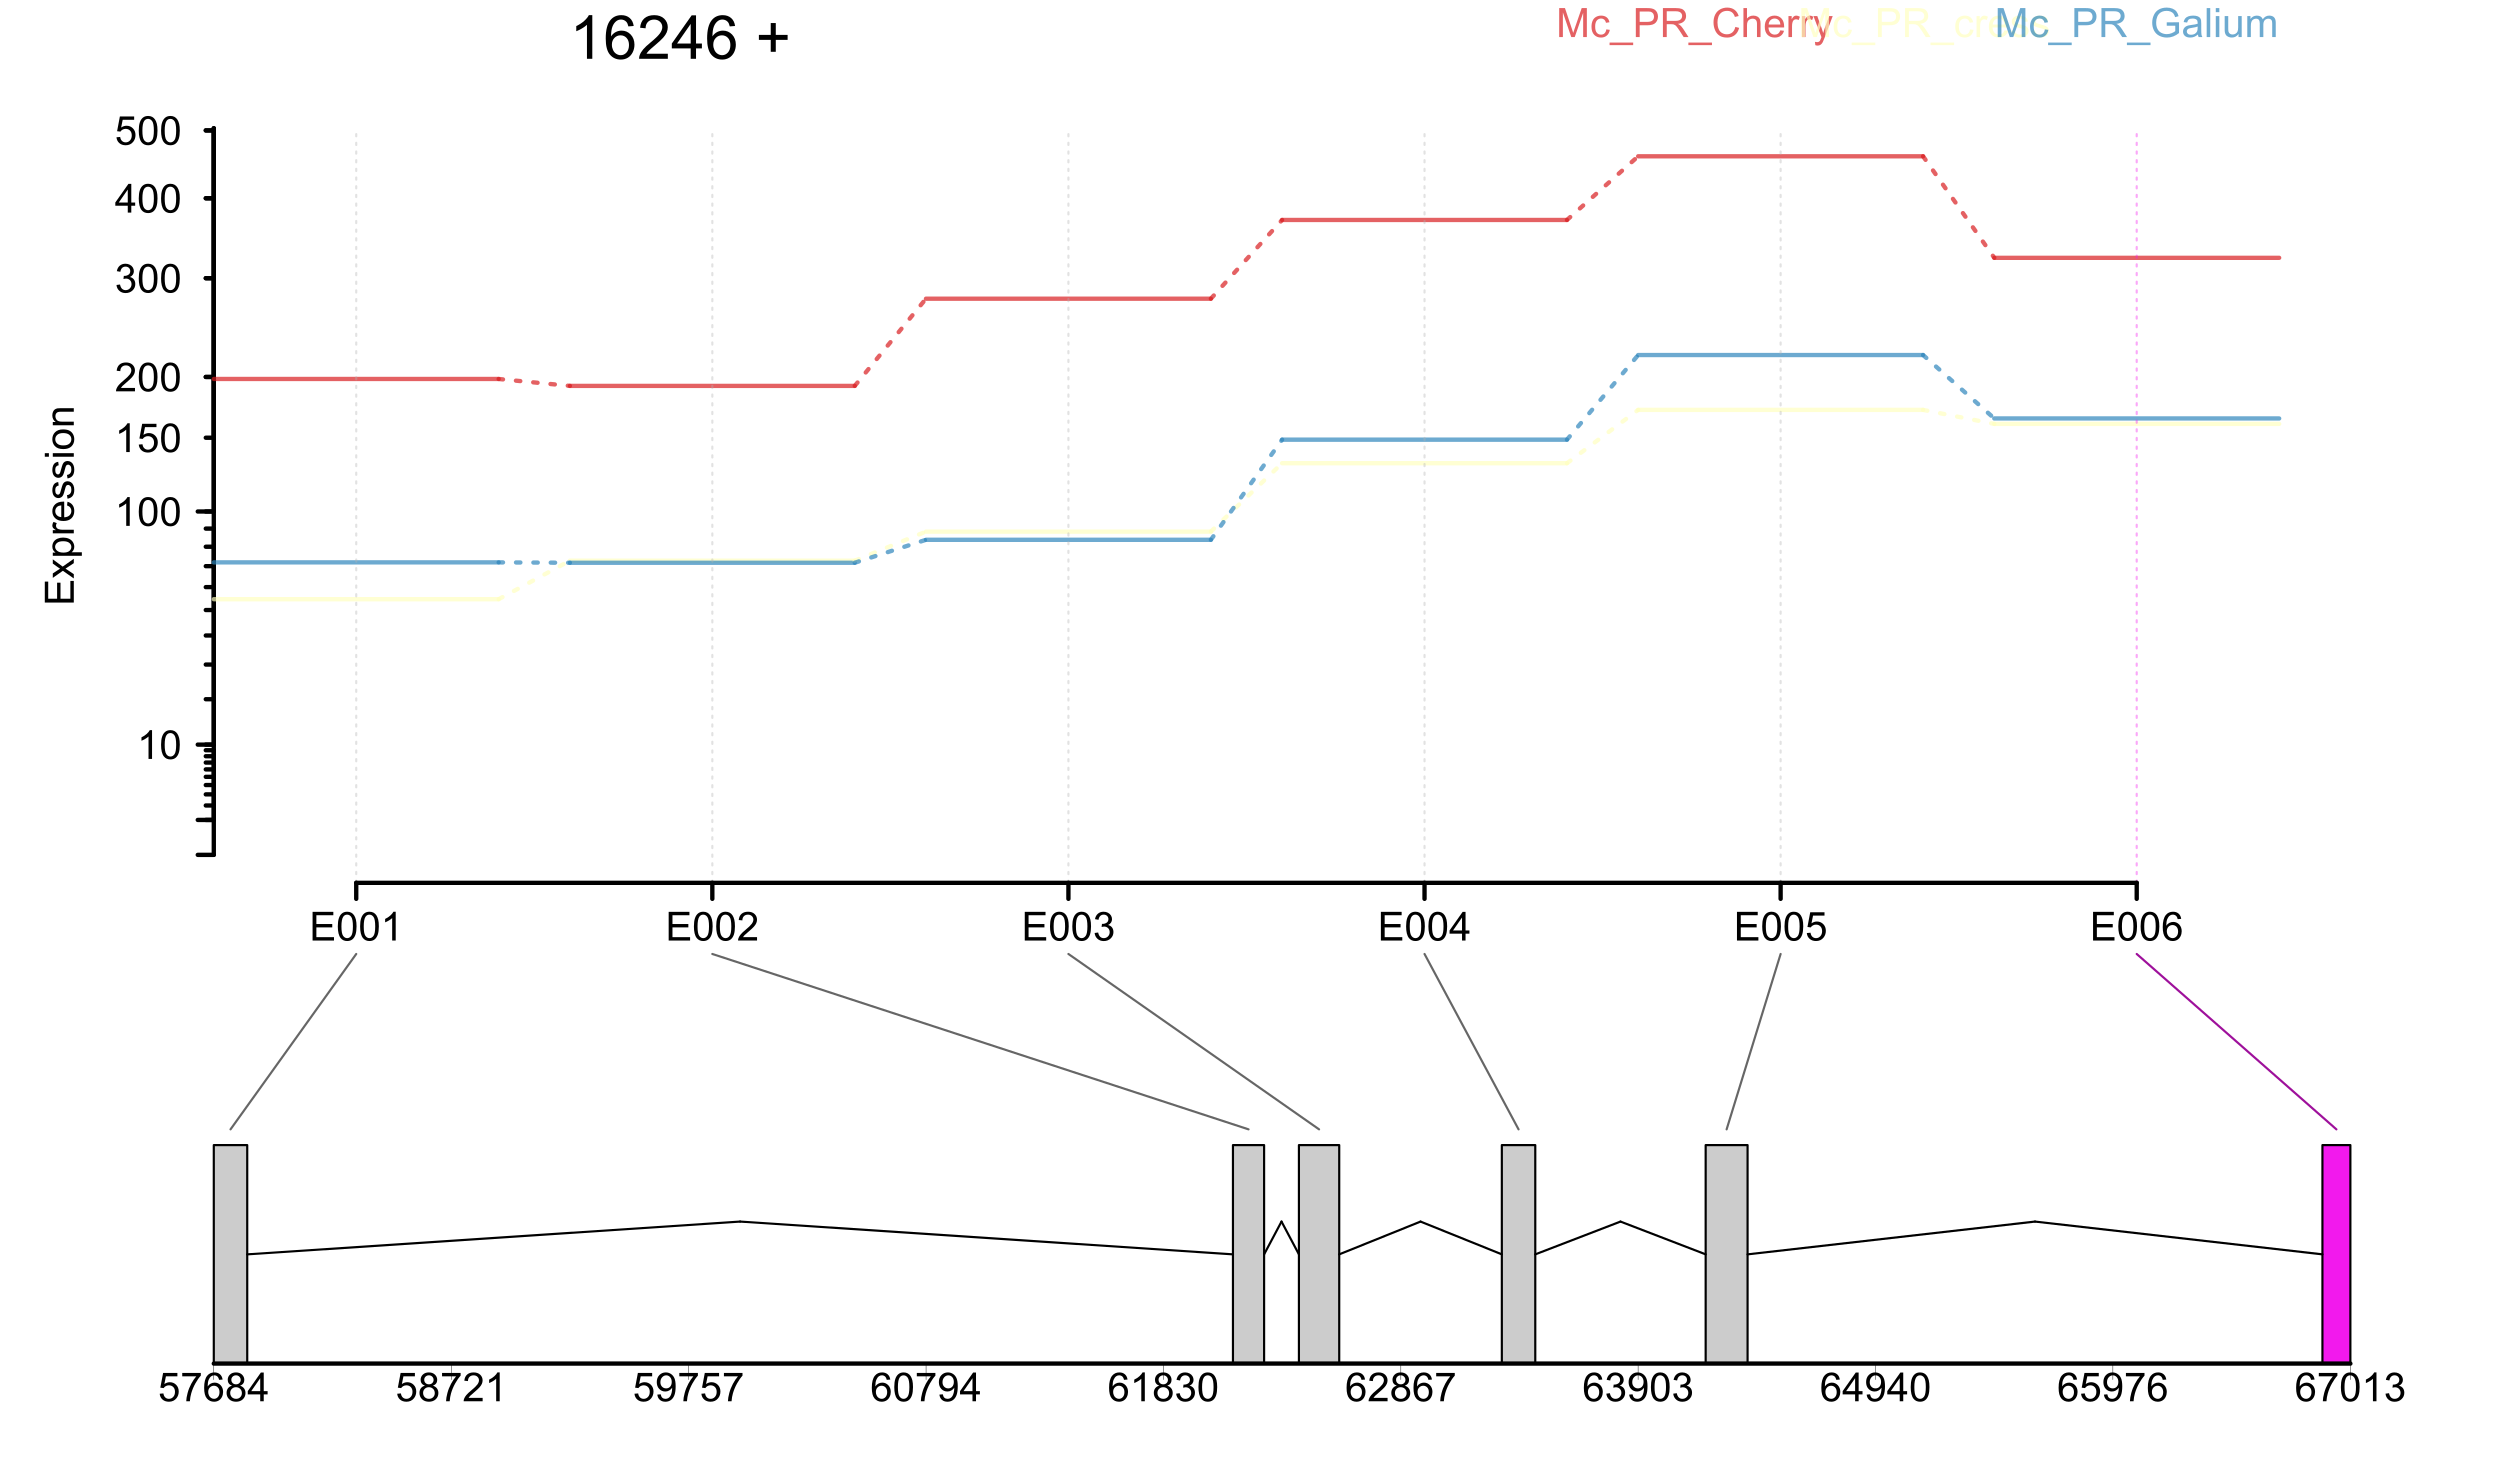 <?xml version="1.0" encoding="UTF-8"?>
<svg xmlns="http://www.w3.org/2000/svg" xmlns:xlink="http://www.w3.org/1999/xlink" width="864pt" height="504pt" viewBox="0 0 864 504" version="1.1">
<defs>
<g>
<symbol overflow="visible" id="glyph0-0">
<path style="stroke:none;" d="M 1.734 0 L 1.734 -8.664 L 8.664 -8.664 L 8.664 0 Z M 1.949 -0.215 L 8.445 -0.215 L 8.445 -8.445 L 1.949 -8.445 Z M 1.949 -0.215 "/>
</symbol>
<symbol overflow="visible" id="glyph0-1">
<path style="stroke:none;" d="M 5.164 0 L 3.945 0 L 3.945 -7.762 C 3.648 -7.48 3.266 -7.199 2.789 -6.922 C 2.312 -6.641 1.883 -6.434 1.508 -6.293 L 1.508 -7.473 C 2.188 -7.789 2.785 -8.18 3.297 -8.637 C 3.805 -9.09 4.164 -9.531 4.379 -9.961 L 5.164 -9.961 Z M 5.164 0 "/>
</symbol>
<symbol overflow="visible" id="glyph0-2">
<path style="stroke:none;" d="M 0.574 -4.895 C 0.574 -6.062 0.695 -7.008 0.938 -7.723 C 1.18 -8.438 1.535 -8.988 2.012 -9.379 C 2.484 -9.766 3.086 -9.961 3.809 -9.961 C 4.34 -9.961 4.805 -9.852 5.211 -9.641 C 5.609 -9.422 5.941 -9.113 6.203 -8.715 C 6.465 -8.309 6.672 -7.816 6.82 -7.238 C 6.969 -6.652 7.043 -5.871 7.047 -4.895 C 7.043 -3.727 6.922 -2.789 6.688 -2.074 C 6.445 -1.355 6.09 -0.801 5.613 -0.414 C 5.137 -0.027 4.535 0.164 3.809 0.168 C 2.852 0.164 2.098 -0.176 1.555 -0.859 C 0.898 -1.684 0.574 -3.027 0.574 -4.895 Z M 1.828 -4.895 C 1.828 -3.262 2.016 -2.18 2.398 -1.641 C 2.777 -1.102 3.25 -0.832 3.809 -0.832 C 4.367 -0.832 4.836 -1.102 5.219 -1.645 C 5.598 -2.184 5.789 -3.266 5.793 -4.895 C 5.789 -6.523 5.598 -7.609 5.219 -8.148 C 4.836 -8.684 4.363 -8.953 3.797 -8.953 C 3.234 -8.953 2.785 -8.715 2.457 -8.242 C 2.035 -7.637 1.828 -6.52 1.828 -4.895 Z M 1.828 -4.895 "/>
</symbol>
<symbol overflow="visible" id="glyph0-3">
<path style="stroke:none;" d="M 0.574 -2.598 L 1.855 -2.707 C 1.945 -2.082 2.164 -1.613 2.512 -1.301 C 2.855 -0.988 3.273 -0.832 3.762 -0.832 C 4.348 -0.832 4.844 -1.051 5.25 -1.496 C 5.656 -1.934 5.859 -2.52 5.859 -3.254 C 5.859 -3.945 5.664 -4.496 5.273 -4.898 C 4.883 -5.301 4.371 -5.5 3.742 -5.504 C 3.348 -5.5 2.992 -5.41 2.68 -5.234 C 2.359 -5.055 2.113 -4.824 1.934 -4.543 L 0.793 -4.691 L 1.754 -9.785 L 6.688 -9.785 L 6.688 -8.621 L 2.727 -8.621 L 2.191 -5.957 C 2.785 -6.367 3.41 -6.574 4.066 -6.578 C 4.934 -6.574 5.664 -6.273 6.258 -5.676 C 6.852 -5.074 7.148 -4.305 7.152 -3.363 C 7.148 -2.465 6.887 -1.688 6.367 -1.035 C 5.73 -0.234 4.863 0.164 3.762 0.168 C 2.859 0.164 2.121 -0.086 1.551 -0.59 C 0.977 -1.094 0.652 -1.762 0.574 -2.598 Z M 0.574 -2.598 "/>
</symbol>
<symbol overflow="visible" id="glyph0-4">
<path style="stroke:none;" d="M 6.977 -1.172 L 6.977 0 L 0.418 0 C 0.406 -0.293 0.457 -0.574 0.562 -0.848 C 0.727 -1.289 0.992 -1.727 1.363 -2.164 C 1.727 -2.594 2.258 -3.098 2.957 -3.668 C 4.031 -4.551 4.758 -5.25 5.141 -5.77 C 5.516 -6.281 5.707 -6.77 5.711 -7.234 C 5.707 -7.715 5.535 -8.121 5.191 -8.453 C 4.848 -8.785 4.398 -8.953 3.844 -8.953 C 3.258 -8.953 2.789 -8.777 2.438 -8.426 C 2.086 -8.074 1.906 -7.586 1.902 -6.965 L 0.648 -7.094 C 0.73 -8.023 1.055 -8.734 1.617 -9.227 C 2.176 -9.715 2.926 -9.961 3.871 -9.961 C 4.82 -9.961 5.574 -9.695 6.133 -9.168 C 6.684 -8.641 6.961 -7.988 6.965 -7.207 C 6.961 -6.809 6.879 -6.418 6.719 -6.035 C 6.555 -5.652 6.285 -5.246 5.91 -4.824 C 5.531 -4.395 4.906 -3.812 4.035 -3.078 C 3.301 -2.461 2.832 -2.047 2.625 -1.832 C 2.418 -1.609 2.246 -1.391 2.113 -1.172 Z M 6.977 -1.172 "/>
</symbol>
<symbol overflow="visible" id="glyph0-5">
<path style="stroke:none;" d="M 0.582 -2.617 L 1.801 -2.781 C 1.938 -2.09 2.176 -1.594 2.516 -1.289 C 2.848 -0.984 3.258 -0.832 3.742 -0.832 C 4.312 -0.832 4.797 -1.027 5.191 -1.426 C 5.586 -1.82 5.781 -2.312 5.785 -2.902 C 5.781 -3.457 5.602 -3.918 5.238 -4.285 C 4.871 -4.645 4.406 -4.828 3.844 -4.832 C 3.613 -4.828 3.324 -4.781 2.984 -4.695 L 3.121 -5.766 C 3.199 -5.758 3.266 -5.754 3.316 -5.754 C 3.832 -5.754 4.297 -5.887 4.715 -6.16 C 5.129 -6.426 5.336 -6.844 5.34 -7.41 C 5.336 -7.855 5.188 -8.227 4.887 -8.52 C 4.582 -8.812 4.191 -8.957 3.715 -8.961 C 3.238 -8.957 2.844 -8.809 2.531 -8.512 C 2.215 -8.211 2.012 -7.766 1.922 -7.172 L 0.703 -7.391 C 0.852 -8.203 1.188 -8.836 1.719 -9.285 C 2.242 -9.734 2.898 -9.961 3.688 -9.961 C 4.227 -9.961 4.727 -9.844 5.184 -9.613 C 5.637 -9.379 5.984 -9.062 6.227 -8.66 C 6.465 -8.258 6.586 -7.832 6.59 -7.383 C 6.586 -6.953 6.473 -6.562 6.246 -6.211 C 6.016 -5.859 5.672 -5.578 5.223 -5.375 C 5.809 -5.234 6.266 -4.953 6.59 -4.531 C 6.914 -4.102 7.078 -3.57 7.078 -2.93 C 7.078 -2.062 6.762 -1.328 6.129 -0.727 C 5.496 -0.125 4.695 0.176 3.734 0.176 C 2.859 0.176 2.137 -0.082 1.566 -0.602 C 0.988 -1.117 0.66 -1.789 0.582 -2.617 Z M 0.582 -2.617 "/>
</symbol>
<symbol overflow="visible" id="glyph0-6">
<path style="stroke:none;" d="M 4.48 0 L 4.48 -2.375 L 0.176 -2.375 L 0.176 -3.492 L 4.703 -9.922 L 5.699 -9.922 L 5.699 -3.492 L 7.039 -3.492 L 7.039 -2.375 L 5.699 -2.375 L 5.699 0 Z M 4.48 -3.492 L 4.48 -7.965 L 1.375 -3.492 Z M 4.48 -3.492 "/>
</symbol>
<symbol overflow="visible" id="glyph0-7">
<path style="stroke:none;" d="M 1.098 0 L 1.098 -9.922 L 8.27 -9.922 L 8.27 -8.75 L 2.41 -8.75 L 2.41 -5.711 L 7.898 -5.711 L 7.898 -4.547 L 2.41 -4.547 L 2.41 -1.172 L 8.5 -1.172 L 8.5 0 Z M 1.098 0 "/>
</symbol>
<symbol overflow="visible" id="glyph0-8">
<path style="stroke:none;" d="M 6.895 -7.492 L 5.684 -7.398 C 5.574 -7.871 5.418 -8.219 5.223 -8.438 C 4.891 -8.785 4.488 -8.957 4.008 -8.961 C 3.617 -8.957 3.273 -8.852 2.984 -8.637 C 2.598 -8.355 2.297 -7.945 2.078 -7.41 C 1.855 -6.871 1.742 -6.105 1.734 -5.117 C 2.023 -5.559 2.379 -5.891 2.809 -6.109 C 3.23 -6.324 3.676 -6.434 4.141 -6.438 C 4.949 -6.434 5.641 -6.133 6.215 -5.539 C 6.781 -4.938 7.066 -4.168 7.07 -3.223 C 7.066 -2.598 6.934 -2.016 6.668 -1.484 C 6.398 -0.945 6.027 -0.539 5.562 -0.258 C 5.09 0.023 4.559 0.164 3.965 0.168 C 2.945 0.164 2.117 -0.207 1.48 -0.949 C 0.836 -1.695 0.516 -2.926 0.52 -4.641 C 0.516 -6.559 0.871 -7.953 1.582 -8.824 C 2.199 -9.582 3.031 -9.961 4.082 -9.961 C 4.859 -9.961 5.496 -9.742 5.996 -9.305 C 6.492 -8.867 6.793 -8.262 6.895 -7.492 Z M 1.922 -3.215 C 1.922 -2.793 2.008 -2.391 2.188 -2.008 C 2.363 -1.621 2.613 -1.328 2.938 -1.133 C 3.254 -0.93 3.59 -0.832 3.945 -0.832 C 4.457 -0.832 4.902 -1.039 5.273 -1.453 C 5.641 -1.867 5.824 -2.43 5.828 -3.148 C 5.824 -3.828 5.641 -4.367 5.277 -4.766 C 4.91 -5.156 4.449 -5.355 3.898 -5.359 C 3.344 -5.355 2.879 -5.156 2.496 -4.766 C 2.113 -4.367 1.922 -3.852 1.922 -3.215 Z M 1.922 -3.215 "/>
</symbol>
<symbol overflow="visible" id="glyph0-9">
<path style="stroke:none;" d="M 0.656 -8.621 L 0.656 -9.793 L 7.078 -9.793 L 7.078 -8.844 C 6.445 -8.168 5.816 -7.277 5.199 -6.164 C 4.574 -5.047 4.098 -3.898 3.762 -2.727 C 3.52 -1.891 3.363 -0.984 3.297 0 L 2.043 0 C 2.055 -0.781 2.207 -1.723 2.504 -2.828 C 2.793 -3.934 3.215 -5 3.766 -6.027 C 4.312 -7.051 4.895 -7.914 5.516 -8.621 Z M 0.656 -8.621 "/>
</symbol>
<symbol overflow="visible" id="glyph0-10">
<path style="stroke:none;" d="M 2.449 -5.379 C 1.941 -5.562 1.566 -5.824 1.324 -6.172 C 1.082 -6.512 0.961 -6.922 0.961 -7.402 C 0.961 -8.121 1.219 -8.73 1.738 -9.223 C 2.254 -9.715 2.945 -9.961 3.809 -9.961 C 4.676 -9.961 5.371 -9.707 5.898 -9.207 C 6.426 -8.699 6.691 -8.09 6.691 -7.371 C 6.691 -6.91 6.57 -6.508 6.328 -6.168 C 6.086 -5.824 5.719 -5.562 5.23 -5.379 C 5.836 -5.18 6.301 -4.859 6.621 -4.418 C 6.938 -3.977 7.094 -3.449 7.098 -2.836 C 7.094 -1.984 6.797 -1.27 6.199 -0.695 C 5.598 -0.121 4.809 0.164 3.832 0.168 C 2.852 0.164 2.059 -0.121 1.461 -0.699 C 0.859 -1.277 0.562 -2.004 0.562 -2.871 C 0.562 -3.512 0.723 -4.051 1.051 -4.488 C 1.375 -4.926 1.844 -5.223 2.449 -5.379 Z M 2.207 -7.445 C 2.203 -6.973 2.355 -6.59 2.66 -6.293 C 2.961 -5.996 3.352 -5.848 3.836 -5.848 C 4.305 -5.848 4.691 -5.992 4.992 -6.289 C 5.289 -6.582 5.438 -6.945 5.441 -7.375 C 5.438 -7.82 5.281 -8.195 4.977 -8.504 C 4.664 -8.805 4.281 -8.957 3.824 -8.961 C 3.355 -8.957 2.969 -8.809 2.664 -8.512 C 2.355 -8.211 2.203 -7.855 2.207 -7.445 Z M 1.812 -2.863 C 1.809 -2.512 1.891 -2.176 2.059 -1.852 C 2.223 -1.527 2.469 -1.273 2.793 -1.098 C 3.117 -0.918 3.469 -0.832 3.844 -0.832 C 4.426 -0.832 4.906 -1.02 5.285 -1.395 C 5.664 -1.77 5.852 -2.242 5.855 -2.82 C 5.852 -3.406 5.656 -3.895 5.27 -4.277 C 4.875 -4.66 4.387 -4.852 3.805 -4.852 C 3.227 -4.852 2.754 -4.66 2.379 -4.281 C 2 -3.902 1.809 -3.43 1.812 -2.863 Z M 1.812 -2.863 "/>
</symbol>
<symbol overflow="visible" id="glyph0-11">
<path style="stroke:none;" d="M 0.758 -2.293 L 1.93 -2.402 C 2.023 -1.852 2.215 -1.449 2.496 -1.203 C 2.777 -0.953 3.137 -0.832 3.574 -0.832 C 3.949 -0.832 4.277 -0.918 4.559 -1.09 C 4.84 -1.262 5.07 -1.488 5.25 -1.777 C 5.43 -2.059 5.578 -2.445 5.703 -2.938 C 5.82 -3.422 5.883 -3.918 5.887 -4.426 C 5.883 -4.477 5.883 -4.559 5.883 -4.668 C 5.637 -4.277 5.301 -3.961 4.883 -3.723 C 4.457 -3.48 4 -3.363 3.512 -3.363 C 2.688 -3.363 1.992 -3.66 1.426 -4.254 C 0.855 -4.848 0.574 -5.633 0.574 -6.613 C 0.574 -7.617 0.871 -8.426 1.465 -9.039 C 2.059 -9.652 2.801 -9.961 3.695 -9.961 C 4.34 -9.961 4.93 -9.785 5.465 -9.438 C 5.996 -9.09 6.402 -8.594 6.68 -7.953 C 6.957 -7.309 7.094 -6.379 7.098 -5.164 C 7.094 -3.891 6.957 -2.883 6.684 -2.133 C 6.406 -1.383 5.996 -0.809 5.457 -0.418 C 4.91 -0.027 4.273 0.164 3.547 0.168 C 2.766 0.164 2.133 -0.047 1.645 -0.477 C 1.148 -0.906 0.852 -1.512 0.758 -2.293 Z M 5.746 -6.672 C 5.742 -7.371 5.555 -7.926 5.188 -8.336 C 4.812 -8.746 4.367 -8.953 3.844 -8.953 C 3.301 -8.953 2.828 -8.73 2.43 -8.289 C 2.027 -7.848 1.828 -7.273 1.828 -6.57 C 1.828 -5.938 2.016 -5.426 2.398 -5.031 C 2.777 -4.637 3.25 -4.441 3.809 -4.441 C 4.371 -4.441 4.832 -4.637 5.199 -5.031 C 5.559 -5.426 5.742 -5.973 5.746 -6.672 Z M 5.746 -6.672 "/>
</symbol>
<symbol overflow="visible" id="glyph1-0">
<path style="stroke:none;" d="M 0 -1.75 L -8.75 -1.75 L -8.75 -8.75 L 0 -8.75 Z M -0.219 -1.969 L -0.219 -8.531 L -8.531 -8.531 L -8.531 -1.969 Z M -0.219 -1.969 "/>
</symbol>
<symbol overflow="visible" id="glyph1-1">
<path style="stroke:none;" d="M 0 -1.109 L -10.023 -1.109 L -10.023 -8.352 L -8.84 -8.352 L -8.84 -2.434 L -5.77 -2.434 L -5.77 -7.977 L -4.594 -7.977 L -4.594 -2.434 L -1.184 -2.434 L -1.184 -8.586 L 0 -8.586 Z M 0 -1.109 "/>
</symbol>
<symbol overflow="visible" id="glyph1-2">
<path style="stroke:none;" d="M 0 -0.102 L -3.773 -2.754 L -7.258 -0.301 L -7.258 -1.84 L -5.559 -2.953 C -5.23 -3.164 -4.957 -3.332 -4.742 -3.461 C -5.039 -3.66 -5.309 -3.844 -5.543 -4.012 L -7.258 -5.238 L -7.258 -6.707 L -3.84 -4.195 L 0 -6.898 L 0 -5.387 L -2.254 -3.898 L -2.863 -3.5 L 0 -1.594 Z M 0 -0.102 "/>
</symbol>
<symbol overflow="visible" id="glyph1-3">
<path style="stroke:none;" d="M 2.781 -0.922 L -7.258 -0.922 L -7.258 -2.043 L -6.316 -2.043 C -6.684 -2.305 -6.957 -2.602 -7.145 -2.938 C -7.324 -3.266 -7.418 -3.672 -7.422 -4.148 C -7.418 -4.766 -7.258 -5.312 -6.945 -5.789 C -6.625 -6.262 -6.176 -6.617 -5.594 -6.863 C -5.012 -7.102 -4.375 -7.223 -3.684 -7.227 C -2.938 -7.223 -2.27 -7.09 -1.676 -6.824 C -1.082 -6.555 -0.625 -6.168 -0.309 -5.664 C 0.008 -5.152 0.164 -4.617 0.164 -4.062 C 0.164 -3.648 0.078 -3.281 -0.094 -2.957 C -0.266 -2.629 -0.484 -2.359 -0.75 -2.152 L 2.781 -2.152 Z M -3.59 -2.039 C -2.652 -2.039 -1.961 -2.227 -1.516 -2.605 C -1.066 -2.98 -0.844 -3.438 -0.848 -3.977 C -0.844 -4.52 -1.074 -4.988 -1.539 -5.383 C -2 -5.77 -2.719 -5.965 -3.691 -5.969 C -4.613 -5.965 -5.305 -5.773 -5.77 -5.398 C -6.227 -5.016 -6.457 -4.562 -6.461 -4.031 C -6.457 -3.508 -6.211 -3.043 -5.727 -2.641 C -5.234 -2.238 -4.523 -2.039 -3.59 -2.039 Z M -3.59 -2.039 "/>
</symbol>
<symbol overflow="visible" id="glyph1-4">
<path style="stroke:none;" d="M 0 -0.91 L -7.258 -0.91 L -7.258 -2.016 L -6.16 -2.016 C -6.668 -2.297 -7.008 -2.559 -7.176 -2.801 C -7.336 -3.039 -7.418 -3.301 -7.422 -3.59 C -7.418 -4 -7.285 -4.422 -7.027 -4.852 L -5.887 -4.43 C -6.062 -4.129 -6.152 -3.828 -6.152 -3.527 C -6.152 -3.258 -6.07 -3.016 -5.91 -2.801 C -5.746 -2.586 -5.52 -2.434 -5.234 -2.344 C -4.793 -2.207 -4.316 -2.137 -3.801 -2.141 L 0 -2.141 Z M 0 -0.91 "/>
</symbol>
<symbol overflow="visible" id="glyph1-5">
<path style="stroke:none;" d="M -2.336 -5.891 L -2.18 -7.164 C -1.438 -6.961 -0.859 -6.59 -0.449 -6.047 C -0.039 -5.504 0.164 -4.812 0.164 -3.973 C 0.164 -2.91 -0.16 -2.066 -0.816 -1.445 C -1.465 -0.82 -2.383 -0.508 -3.57 -0.512 C -4.785 -0.508 -5.734 -0.824 -6.41 -1.453 C -7.082 -2.082 -7.418 -2.898 -7.422 -3.902 C -7.418 -4.871 -7.086 -5.664 -6.43 -6.281 C -5.766 -6.895 -4.84 -7.199 -3.645 -7.203 C -3.57 -7.199 -3.461 -7.199 -3.316 -7.199 L -3.316 -1.785 C -2.516 -1.828 -1.902 -2.055 -1.48 -2.461 C -1.055 -2.867 -0.844 -3.371 -0.848 -3.977 C -0.844 -4.426 -0.961 -4.812 -1.203 -5.133 C -1.438 -5.453 -1.816 -5.703 -2.336 -5.891 Z M -4.328 -1.852 L -4.328 -5.906 C -4.934 -5.852 -5.391 -5.695 -5.703 -5.441 C -6.172 -5.047 -6.41 -4.539 -6.414 -3.918 C -6.41 -3.352 -6.219 -2.875 -5.844 -2.492 C -5.461 -2.102 -4.957 -1.891 -4.328 -1.852 Z M -4.328 -1.852 "/>
</symbol>
<symbol overflow="visible" id="glyph1-6">
<path style="stroke:none;" d="M -2.168 -0.43 L -2.359 -1.648 C -1.867 -1.711 -1.492 -1.902 -1.234 -2.219 C -0.973 -2.527 -0.844 -2.965 -0.848 -3.527 C -0.844 -4.09 -0.957 -4.508 -1.191 -4.785 C -1.418 -5.055 -1.691 -5.191 -2.004 -5.195 C -2.277 -5.191 -2.496 -5.07 -2.66 -4.832 C -2.77 -4.66 -2.906 -4.242 -3.078 -3.574 C -3.301 -2.672 -3.5 -2.047 -3.668 -1.699 C -3.832 -1.348 -4.059 -1.082 -4.355 -0.906 C -4.645 -0.723 -4.973 -0.633 -5.332 -0.637 C -5.652 -0.633 -5.949 -0.707 -6.23 -0.859 C -6.504 -1.004 -6.734 -1.207 -6.918 -1.465 C -7.055 -1.652 -7.172 -1.91 -7.273 -2.246 C -7.367 -2.574 -7.418 -2.93 -7.422 -3.309 C -7.418 -3.875 -7.336 -4.375 -7.176 -4.809 C -7.008 -5.234 -6.785 -5.551 -6.508 -5.762 C -6.227 -5.965 -5.852 -6.109 -5.387 -6.188 L -5.223 -4.984 C -5.59 -4.926 -5.883 -4.766 -6.098 -4.508 C -6.305 -4.242 -6.41 -3.875 -6.414 -3.398 C -6.41 -2.832 -6.316 -2.426 -6.133 -2.188 C -5.941 -1.941 -5.723 -1.82 -5.477 -1.824 C -5.312 -1.82 -5.168 -1.871 -5.047 -1.977 C -4.91 -2.07 -4.801 -2.23 -4.719 -2.449 C -4.668 -2.57 -4.562 -2.93 -4.402 -3.535 C -4.168 -4.402 -3.98 -5.012 -3.832 -5.355 C -3.684 -5.699 -3.465 -5.969 -3.184 -6.164 C -2.898 -6.359 -2.551 -6.457 -2.133 -6.461 C -1.719 -6.457 -1.332 -6.336 -0.973 -6.102 C -0.609 -5.859 -0.328 -5.516 -0.133 -5.066 C 0.066 -4.613 0.164 -4.102 0.164 -3.535 C 0.164 -2.586 -0.031 -1.867 -0.422 -1.375 C -0.812 -0.879 -1.395 -0.562 -2.168 -0.43 Z M -2.168 -0.43 "/>
</symbol>
<symbol overflow="visible" id="glyph1-7">
<path style="stroke:none;" d="M -8.605 -0.93 L -10.023 -0.93 L -10.023 -2.16 L -8.605 -2.16 Z M 0 -0.93 L -7.258 -0.93 L -7.258 -2.16 L 0 -2.16 Z M 0 -0.93 "/>
</symbol>
<symbol overflow="visible" id="glyph1-8">
<path style="stroke:none;" d="M -3.629 -0.465 C -4.973 -0.461 -5.969 -0.836 -6.617 -1.586 C -7.148 -2.207 -7.418 -2.969 -7.422 -3.871 C -7.418 -4.867 -7.09 -5.684 -6.441 -6.316 C -5.785 -6.949 -4.883 -7.266 -3.73 -7.266 C -2.797 -7.266 -2.062 -7.125 -1.527 -6.844 C -0.988 -6.562 -0.57 -6.152 -0.277 -5.621 C 0.02 -5.082 0.164 -4.5 0.164 -3.867 C 0.164 -2.852 -0.16 -2.027 -0.812 -1.402 C -1.461 -0.773 -2.398 -0.461 -3.629 -0.465 Z M -3.629 -1.73 C -2.695 -1.727 -2 -1.93 -1.539 -2.336 C -1.074 -2.738 -0.844 -3.25 -0.848 -3.867 C -0.844 -4.477 -1.074 -4.984 -1.543 -5.391 C -2.004 -5.797 -2.715 -6 -3.672 -6 C -4.566 -6 -5.246 -5.793 -5.711 -5.387 C -6.172 -4.977 -6.402 -4.473 -6.406 -3.871 C -6.402 -3.25 -6.172 -2.738 -5.715 -2.336 C -5.25 -1.93 -4.555 -1.727 -3.629 -1.73 Z M -3.629 -1.73 "/>
</symbol>
<symbol overflow="visible" id="glyph1-9">
<path style="stroke:none;" d="M 0 -0.922 L -7.258 -0.922 L -7.258 -2.031 L -6.227 -2.031 C -7.02 -2.562 -7.418 -3.332 -7.422 -4.34 C -7.418 -4.773 -7.34 -5.176 -7.188 -5.547 C -7.027 -5.91 -6.82 -6.184 -6.57 -6.371 C -6.312 -6.551 -6.012 -6.68 -5.66 -6.754 C -5.434 -6.797 -5.035 -6.82 -4.465 -6.82 L 0 -6.82 L 0 -5.594 L -4.414 -5.594 C -4.914 -5.59 -5.289 -5.543 -5.539 -5.449 C -5.785 -5.352 -5.984 -5.18 -6.137 -4.938 C -6.281 -4.691 -6.355 -4.406 -6.359 -4.082 C -6.355 -3.555 -6.191 -3.102 -5.859 -2.723 C -5.523 -2.34 -4.891 -2.148 -3.965 -2.152 L 0 -2.152 Z M 0 -0.922 "/>
</symbol>
<symbol overflow="visible" id="glyph2-0">
<path style="stroke:none;" d="M 2.625 0 L 2.625 -13.125 L 13.125 -13.125 L 13.125 0 Z M 2.953 -0.328 L 12.797 -0.328 L 12.797 -12.797 L 2.953 -12.797 Z M 2.953 -0.328 "/>
</symbol>
<symbol overflow="visible" id="glyph2-1">
<path style="stroke:none;" d="M 7.824 0 L 5.977 0 L 5.977 -11.762 C 5.531 -11.332 4.949 -10.91 4.23 -10.488 C 3.508 -10.066 2.859 -9.746 2.285 -9.535 L 2.285 -11.32 C 3.316 -11.805 4.219 -12.391 4.992 -13.082 C 5.766 -13.773 6.312 -14.445 6.633 -15.094 L 7.824 -15.094 Z M 7.824 0 "/>
</symbol>
<symbol overflow="visible" id="glyph2-2">
<path style="stroke:none;" d="M 10.449 -11.352 L 8.613 -11.207 C 8.449 -11.93 8.215 -12.457 7.914 -12.785 C 7.414 -13.312 6.801 -13.574 6.07 -13.578 C 5.48 -13.574 4.965 -13.41 4.523 -13.086 C 3.938 -12.656 3.477 -12.039 3.145 -11.227 C 2.809 -10.414 2.637 -9.254 2.625 -7.75 C 3.07 -8.426 3.613 -8.93 4.254 -9.258 C 4.895 -9.586 5.566 -9.75 6.273 -9.75 C 7.504 -9.75 8.551 -9.297 9.418 -8.391 C 10.277 -7.484 10.711 -6.312 10.715 -4.883 C 10.711 -3.934 10.508 -3.059 10.105 -2.25 C 9.695 -1.438 9.137 -0.816 8.43 -0.387 C 7.715 0.043 6.906 0.258 6.008 0.258 C 4.469 0.258 3.215 -0.305 2.246 -1.438 C 1.27 -2.566 0.785 -4.434 0.789 -7.035 C 0.785 -9.938 1.32 -12.051 2.398 -13.371 C 3.332 -14.52 4.594 -15.094 6.184 -15.094 C 7.363 -15.094 8.332 -14.762 9.09 -14.098 C 9.84 -13.434 10.293 -12.516 10.449 -11.352 Z M 2.914 -4.871 C 2.91 -4.23 3.047 -3.621 3.316 -3.043 C 3.586 -2.457 3.961 -2.016 4.449 -1.715 C 4.934 -1.41 5.445 -1.258 5.977 -1.262 C 6.758 -1.258 7.426 -1.574 7.988 -2.203 C 8.543 -2.832 8.824 -3.688 8.828 -4.77 C 8.824 -5.809 8.547 -6.625 7.996 -7.223 C 7.441 -7.82 6.746 -8.121 5.906 -8.121 C 5.07 -8.121 4.363 -7.82 3.785 -7.223 C 3.203 -6.625 2.91 -5.84 2.914 -4.871 Z M 2.914 -4.871 "/>
</symbol>
<symbol overflow="visible" id="glyph2-3">
<path style="stroke:none;" d="M 10.57 -1.773 L 10.57 0 L 0.637 0 C 0.621 -0.445 0.691 -0.871 0.852 -1.281 C 1.102 -1.957 1.508 -2.625 2.066 -3.281 C 2.621 -3.938 3.426 -4.695 4.48 -5.559 C 6.109 -6.895 7.215 -7.953 7.793 -8.738 C 8.367 -9.52 8.652 -10.262 8.656 -10.961 C 8.652 -11.691 8.391 -12.309 7.871 -12.812 C 7.344 -13.312 6.664 -13.562 5.824 -13.566 C 4.934 -13.562 4.223 -13.297 3.691 -12.766 C 3.156 -12.23 2.887 -11.492 2.883 -10.551 L 0.984 -10.746 C 1.113 -12.16 1.602 -13.238 2.449 -13.98 C 3.297 -14.723 4.434 -15.094 5.867 -15.094 C 7.305 -15.094 8.445 -14.691 9.289 -13.895 C 10.125 -13.09 10.547 -12.102 10.551 -10.922 C 10.547 -10.32 10.422 -9.727 10.18 -9.145 C 9.93 -8.562 9.523 -7.949 8.957 -7.309 C 8.383 -6.664 7.434 -5.785 6.109 -4.664 C 5 -3.734 4.289 -3.102 3.977 -2.773 C 3.66 -2.438 3.402 -2.105 3.199 -1.773 Z M 10.57 -1.773 "/>
</symbol>
<symbol overflow="visible" id="glyph2-4">
<path style="stroke:none;" d="M 6.789 0 L 6.789 -3.598 L 0.266 -3.598 L 0.266 -5.289 L 7.125 -15.031 L 8.633 -15.031 L 8.633 -5.289 L 10.664 -5.289 L 10.664 -3.598 L 8.633 -3.598 L 8.633 0 Z M 6.789 -5.289 L 6.789 -12.07 L 2.082 -5.289 Z M 6.789 -5.289 "/>
</symbol>
<symbol overflow="visible" id="glyph2-5">
<path style="stroke:none;" d=""/>
</symbol>
<symbol overflow="visible" id="glyph2-6">
<path style="stroke:none;" d="M 5.262 -2.43 L 5.262 -6.551 L 1.168 -6.551 L 1.168 -8.273 L 5.262 -8.273 L 5.262 -12.367 L 7.004 -12.367 L 7.004 -8.273 L 11.094 -8.273 L 11.094 -6.551 L 7.004 -6.551 L 7.004 -2.43 Z M 5.262 -2.43 "/>
</symbol>
<symbol overflow="visible" id="glyph3-0">
<path style="stroke:none;" d="M 1.75 0 L 1.75 -8.75 L 8.75 -8.75 L 8.75 0 Z M 1.969 -0.219 L 8.531 -0.219 L 8.531 -8.531 L 1.969 -8.531 Z M 1.969 -0.219 "/>
</symbol>
<symbol overflow="visible" id="glyph3-1">
<path style="stroke:none;" d="M 1.039 0 L 1.039 -10.023 L 3.035 -10.023 L 5.406 -2.926 C 5.621 -2.262 5.781 -1.77 5.887 -1.441 C 5.996 -1.805 6.172 -2.34 6.418 -3.047 L 8.82 -10.023 L 10.602 -10.023 L 10.602 0 L 9.324 0 L 9.324 -8.387 L 6.414 0 L 5.215 0 L 2.316 -8.531 L 2.316 0 Z M 1.039 0 "/>
</symbol>
<symbol overflow="visible" id="glyph3-2">
<path style="stroke:none;" d="M 5.66 -2.66 L 6.871 -2.5 C 6.734 -1.664 6.395 -1.012 5.855 -0.543 C 5.309 -0.07 4.641 0.164 3.848 0.164 C 2.852 0.164 2.055 -0.16 1.453 -0.809 C 0.848 -1.457 0.543 -2.387 0.547 -3.602 C 0.543 -4.383 0.676 -5.07 0.938 -5.66 C 1.195 -6.246 1.59 -6.684 2.121 -6.98 C 2.652 -7.27 3.23 -7.418 3.855 -7.422 C 4.645 -7.418 5.289 -7.219 5.789 -6.824 C 6.289 -6.422 6.609 -5.855 6.754 -5.125 L 5.559 -4.941 C 5.441 -5.426 5.238 -5.793 4.953 -6.043 C 4.66 -6.285 4.312 -6.41 3.902 -6.414 C 3.281 -6.41 2.777 -6.188 2.391 -5.746 C 2.004 -5.297 1.809 -4.594 1.812 -3.637 C 1.809 -2.656 1.996 -1.945 2.371 -1.508 C 2.742 -1.062 3.23 -0.844 3.836 -0.848 C 4.316 -0.844 4.719 -0.992 5.043 -1.289 C 5.367 -1.586 5.574 -2.043 5.66 -2.66 Z M 5.66 -2.66 "/>
</symbol>
<symbol overflow="visible" id="glyph3-3">
<path style="stroke:none;" d="M -0.211 2.781 L -0.211 1.895 L 7.945 1.895 L 7.945 2.781 Z M -0.211 2.781 "/>
</symbol>
<symbol overflow="visible" id="glyph3-4">
<path style="stroke:none;" d="M 1.078 0 L 1.078 -10.023 L 4.859 -10.023 C 5.523 -10.02 6.031 -9.988 6.383 -9.926 C 6.875 -9.844 7.289 -9.688 7.621 -9.457 C 7.953 -9.227 8.223 -8.902 8.426 -8.488 C 8.629 -8.07 8.73 -7.617 8.73 -7.125 C 8.73 -6.27 8.457 -5.547 7.914 -4.957 C 7.371 -4.367 6.391 -4.07 4.977 -4.074 L 2.406 -4.074 L 2.406 0 Z M 2.406 -5.258 L 4.996 -5.258 C 5.852 -5.254 6.461 -5.414 6.82 -5.734 C 7.18 -6.051 7.359 -6.5 7.363 -7.082 C 7.359 -7.5 7.254 -7.859 7.043 -8.156 C 6.832 -8.453 6.551 -8.648 6.207 -8.75 C 5.98 -8.805 5.57 -8.836 4.969 -8.84 L 2.406 -8.84 Z M 2.406 -5.258 "/>
</symbol>
<symbol overflow="visible" id="glyph3-5">
<path style="stroke:none;" d="M 1.102 0 L 1.102 -10.023 L 5.543 -10.023 C 6.434 -10.02 7.109 -9.93 7.578 -9.75 C 8.039 -9.57 8.414 -9.25 8.695 -8.797 C 8.973 -8.336 9.109 -7.836 9.113 -7.289 C 9.109 -6.574 8.879 -5.973 8.422 -5.488 C 7.957 -5 7.246 -4.691 6.289 -4.559 C 6.637 -4.387 6.906 -4.219 7.09 -4.062 C 7.477 -3.703 7.84 -3.258 8.188 -2.727 L 9.934 0 L 8.266 0 L 6.938 -2.086 C 6.551 -2.688 6.23 -3.145 5.98 -3.465 C 5.727 -3.781 5.504 -4.008 5.309 -4.137 C 5.109 -4.262 4.906 -4.348 4.703 -4.402 C 4.551 -4.43 4.305 -4.445 3.965 -4.449 L 2.426 -4.449 L 2.426 0 Z M 2.426 -5.598 L 5.277 -5.598 C 5.883 -5.594 6.355 -5.656 6.699 -5.785 C 7.035 -5.91 7.297 -6.113 7.477 -6.387 C 7.656 -6.66 7.746 -6.961 7.746 -7.289 C 7.746 -7.762 7.57 -8.148 7.227 -8.457 C 6.879 -8.758 6.336 -8.91 5.598 -8.914 L 2.426 -8.914 Z M 2.426 -5.598 "/>
</symbol>
<symbol overflow="visible" id="glyph3-6">
<path style="stroke:none;" d="M 8.23 -3.516 L 9.555 -3.18 C 9.277 -2.09 8.777 -1.258 8.055 -0.688 C 7.332 -0.113 6.449 0.168 5.406 0.172 C 4.324 0.168 3.445 -0.047 2.773 -0.488 C 2.094 -0.926 1.578 -1.562 1.227 -2.398 C 0.867 -3.227 0.691 -4.125 0.695 -5.086 C 0.691 -6.129 0.891 -7.039 1.293 -7.816 C 1.691 -8.594 2.258 -9.184 2.996 -9.586 C 3.73 -9.988 4.543 -10.188 5.43 -10.191 C 6.426 -10.188 7.27 -9.934 7.957 -9.426 C 8.641 -8.914 9.117 -8.195 9.387 -7.273 L 8.078 -6.965 C 7.844 -7.691 7.508 -8.223 7.066 -8.559 C 6.625 -8.891 6.066 -9.059 5.398 -9.059 C 4.625 -9.059 3.984 -8.871 3.469 -8.504 C 2.953 -8.129 2.59 -7.633 2.379 -7.016 C 2.168 -6.391 2.062 -5.75 2.062 -5.094 C 2.062 -4.234 2.184 -3.492 2.434 -2.859 C 2.68 -2.223 3.066 -1.746 3.594 -1.434 C 4.117 -1.117 4.688 -0.961 5.297 -0.965 C 6.039 -0.961 6.668 -1.176 7.184 -1.605 C 7.699 -2.035 8.047 -2.672 8.23 -3.516 Z M 8.23 -3.516 "/>
</symbol>
<symbol overflow="visible" id="glyph3-7">
<path style="stroke:none;" d="M 0.922 0 L 0.922 -10.023 L 2.152 -10.023 L 2.152 -6.426 C 2.723 -7.086 3.449 -7.418 4.328 -7.422 C 4.863 -7.418 5.328 -7.312 5.727 -7.105 C 6.121 -6.891 6.406 -6.598 6.578 -6.227 C 6.746 -5.852 6.832 -5.309 6.836 -4.602 L 6.836 0 L 5.605 0 L 5.605 -4.602 C 5.602 -5.211 5.469 -5.66 5.203 -5.941 C 4.938 -6.223 4.559 -6.363 4.074 -6.363 C 3.707 -6.363 3.363 -6.266 3.043 -6.078 C 2.719 -5.887 2.492 -5.633 2.355 -5.312 C 2.219 -4.988 2.148 -4.543 2.152 -3.973 L 2.152 0 Z M 0.922 0 "/>
</symbol>
<symbol overflow="visible" id="glyph3-8">
<path style="stroke:none;" d="M 5.891 -2.336 L 7.164 -2.18 C 6.961 -1.438 6.59 -0.859 6.047 -0.449 C 5.504 -0.039 4.812 0.164 3.973 0.164 C 2.91 0.164 2.066 -0.16 1.445 -0.816 C 0.82 -1.465 0.508 -2.383 0.512 -3.57 C 0.508 -4.785 0.824 -5.734 1.453 -6.41 C 2.082 -7.082 2.898 -7.418 3.902 -7.422 C 4.871 -7.418 5.664 -7.086 6.281 -6.43 C 6.895 -5.766 7.199 -4.84 7.203 -3.645 C 7.199 -3.57 7.199 -3.461 7.199 -3.316 L 1.785 -3.316 C 1.828 -2.516 2.055 -1.902 2.461 -1.48 C 2.867 -1.055 3.371 -0.844 3.977 -0.848 C 4.426 -0.844 4.812 -0.961 5.133 -1.203 C 5.453 -1.438 5.703 -1.816 5.891 -2.336 Z M 1.852 -4.328 L 5.906 -4.328 C 5.852 -4.934 5.695 -5.391 5.441 -5.703 C 5.047 -6.172 4.539 -6.41 3.918 -6.414 C 3.352 -6.41 2.875 -6.219 2.492 -5.844 C 2.102 -5.461 1.891 -4.957 1.852 -4.328 Z M 1.852 -4.328 "/>
</symbol>
<symbol overflow="visible" id="glyph3-9">
<path style="stroke:none;" d="M 0.91 0 L 0.91 -7.258 L 2.016 -7.258 L 2.016 -6.16 C 2.297 -6.668 2.555 -7.008 2.797 -7.176 C 3.031 -7.336 3.297 -7.418 3.59 -7.422 C 4 -7.418 4.422 -7.285 4.852 -7.027 L 4.43 -5.887 C 4.125 -6.062 3.824 -6.152 3.527 -6.152 C 3.258 -6.152 3.016 -6.07 2.801 -5.91 C 2.586 -5.746 2.434 -5.52 2.344 -5.234 C 2.207 -4.793 2.137 -4.316 2.141 -3.801 L 2.141 0 Z M 0.91 0 "/>
</symbol>
<symbol overflow="visible" id="glyph3-10">
<path style="stroke:none;" d="M 0.867 2.797 L 0.73 1.641 C 0.996 1.711 1.23 1.746 1.438 1.75 C 1.703 1.746 1.922 1.699 2.09 1.613 C 2.25 1.52 2.387 1.395 2.496 1.23 C 2.57 1.105 2.695 0.797 2.871 0.312 C 2.895 0.242 2.93 0.145 2.98 0.016 L 0.227 -7.258 L 1.551 -7.258 L 3.062 -3.055 C 3.254 -2.52 3.43 -1.961 3.59 -1.375 C 3.727 -1.938 3.895 -2.488 4.094 -3.027 L 5.648 -7.258 L 6.875 -7.258 L 4.117 0.125 C 3.816 0.918 3.586 1.469 3.426 1.77 C 3.203 2.176 2.953 2.473 2.672 2.66 C 2.391 2.848 2.051 2.941 1.66 2.945 C 1.418 2.941 1.156 2.891 0.867 2.797 Z M 0.867 2.797 "/>
</symbol>
<symbol overflow="visible" id="glyph3-11">
<path style="stroke:none;" d="M 0.43 -2.168 L 1.648 -2.359 C 1.711 -1.867 1.902 -1.492 2.219 -1.234 C 2.527 -0.973 2.965 -0.844 3.527 -0.848 C 4.09 -0.844 4.508 -0.957 4.785 -1.191 C 5.055 -1.418 5.191 -1.691 5.195 -2.004 C 5.191 -2.281 5.07 -2.5 4.832 -2.66 C 4.66 -2.77 4.242 -2.906 3.574 -3.078 C 2.672 -3.301 2.047 -3.5 1.699 -3.668 C 1.348 -3.832 1.082 -4.059 0.906 -4.355 C 0.723 -4.645 0.633 -4.973 0.637 -5.332 C 0.633 -5.652 0.707 -5.949 0.855 -6.23 C 1.004 -6.504 1.203 -6.734 1.461 -6.918 C 1.648 -7.055 1.91 -7.172 2.246 -7.273 C 2.574 -7.367 2.93 -7.418 3.309 -7.422 C 3.875 -7.418 4.375 -7.336 4.809 -7.176 C 5.234 -7.008 5.551 -6.785 5.762 -6.508 C 5.965 -6.227 6.109 -5.852 6.188 -5.387 L 4.984 -5.223 C 4.926 -5.59 4.766 -5.883 4.508 -6.098 C 4.242 -6.305 3.875 -6.41 3.398 -6.414 C 2.832 -6.41 2.426 -6.316 2.188 -6.133 C 1.941 -5.941 1.82 -5.723 1.824 -5.477 C 1.82 -5.312 1.871 -5.168 1.977 -5.047 C 2.07 -4.91 2.227 -4.801 2.445 -4.719 C 2.566 -4.668 2.93 -4.562 3.535 -4.402 C 4.402 -4.168 5.012 -3.98 5.355 -3.832 C 5.699 -3.684 5.969 -3.465 6.164 -3.184 C 6.359 -2.898 6.457 -2.551 6.461 -2.133 C 6.457 -1.719 6.336 -1.332 6.102 -0.973 C 5.859 -0.609 5.516 -0.328 5.066 -0.133 C 4.613 0.066 4.102 0.164 3.535 0.164 C 2.586 0.164 1.867 -0.031 1.375 -0.422 C 0.879 -0.812 0.562 -1.395 0.43 -2.168 Z M 0.43 -2.168 "/>
</symbol>
<symbol overflow="visible" id="glyph3-12">
<path style="stroke:none;" d="M 5.77 -3.93 L 5.77 -5.105 L 10.016 -5.113 L 10.016 -1.395 C 9.359 -0.875 8.688 -0.484 8 -0.223 C 7.305 0.039 6.594 0.168 5.867 0.172 C 4.879 0.168 3.984 -0.039 3.184 -0.461 C 2.375 -0.879 1.77 -1.488 1.359 -2.289 C 0.949 -3.082 0.742 -3.973 0.746 -4.961 C 0.742 -5.934 0.945 -6.844 1.355 -7.691 C 1.762 -8.535 2.352 -9.164 3.117 -9.574 C 3.883 -9.984 4.762 -10.188 5.762 -10.191 C 6.484 -10.188 7.141 -10.07 7.727 -9.84 C 8.309 -9.602 8.77 -9.277 9.105 -8.859 C 9.438 -8.438 9.688 -7.891 9.863 -7.219 L 8.668 -6.891 C 8.512 -7.398 8.324 -7.797 8.105 -8.094 C 7.879 -8.383 7.562 -8.617 7.148 -8.793 C 6.734 -8.969 6.273 -9.059 5.77 -9.059 C 5.16 -9.059 4.637 -8.965 4.195 -8.781 C 3.754 -8.594 3.395 -8.352 3.125 -8.051 C 2.852 -7.75 2.645 -7.418 2.496 -7.062 C 2.238 -6.438 2.109 -5.766 2.113 -5.047 C 2.109 -4.148 2.262 -3.402 2.574 -2.801 C 2.879 -2.199 3.328 -1.75 3.914 -1.461 C 4.5 -1.164 5.125 -1.02 5.789 -1.023 C 6.363 -1.02 6.922 -1.129 7.473 -1.355 C 8.016 -1.574 8.43 -1.812 8.715 -2.062 L 8.715 -3.93 Z M 5.77 -3.93 "/>
</symbol>
<symbol overflow="visible" id="glyph3-13">
<path style="stroke:none;" d="M 5.66 -0.895 C 5.203 -0.504 4.762 -0.23 4.344 -0.074 C 3.918 0.086 3.469 0.164 2.988 0.164 C 2.188 0.164 1.574 -0.027 1.148 -0.418 C 0.719 -0.805 0.504 -1.305 0.508 -1.914 C 0.504 -2.266 0.586 -2.59 0.75 -2.887 C 0.91 -3.18 1.121 -3.414 1.383 -3.594 C 1.645 -3.77 1.938 -3.906 2.27 -4 C 2.508 -4.059 2.875 -4.121 3.363 -4.184 C 4.355 -4.301 5.086 -4.441 5.559 -4.609 C 5.559 -4.773 5.559 -4.879 5.562 -4.93 C 5.559 -5.426 5.445 -5.781 5.215 -5.988 C 4.898 -6.266 4.43 -6.402 3.812 -6.406 C 3.23 -6.402 2.805 -6.301 2.531 -6.102 C 2.254 -5.895 2.051 -5.535 1.922 -5.023 L 0.719 -5.188 C 0.824 -5.699 1.004 -6.117 1.258 -6.434 C 1.504 -6.75 1.867 -6.992 2.344 -7.164 C 2.816 -7.332 3.363 -7.418 3.992 -7.422 C 4.609 -7.418 5.113 -7.344 5.504 -7.203 C 5.887 -7.055 6.172 -6.871 6.359 -6.652 C 6.539 -6.43 6.668 -6.152 6.742 -5.816 C 6.777 -5.605 6.797 -5.227 6.801 -4.684 L 6.801 -3.043 C 6.797 -1.895 6.824 -1.172 6.879 -0.871 C 6.934 -0.566 7.035 -0.277 7.191 0 L 5.906 0 C 5.777 -0.254 5.695 -0.551 5.66 -0.895 Z M 5.559 -3.645 C 5.109 -3.461 4.438 -3.305 3.547 -3.18 C 3.039 -3.105 2.684 -3.023 2.473 -2.934 C 2.262 -2.84 2.098 -2.707 1.988 -2.531 C 1.871 -2.355 1.816 -2.16 1.82 -1.949 C 1.816 -1.617 1.941 -1.344 2.191 -1.129 C 2.438 -0.906 2.801 -0.797 3.281 -0.801 C 3.754 -0.797 4.176 -0.898 4.547 -1.109 C 4.914 -1.312 5.184 -1.598 5.359 -1.961 C 5.488 -2.238 5.555 -2.648 5.559 -3.191 Z M 5.559 -3.645 "/>
</symbol>
<symbol overflow="visible" id="glyph3-14">
<path style="stroke:none;" d="M 0.895 0 L 0.895 -10.023 L 2.125 -10.023 L 2.125 0 Z M 0.895 0 "/>
</symbol>
<symbol overflow="visible" id="glyph3-15">
<path style="stroke:none;" d="M 0.93 -8.605 L 0.93 -10.023 L 2.16 -10.023 L 2.16 -8.605 Z M 0.93 0 L 0.93 -7.258 L 2.16 -7.258 L 2.16 0 Z M 0.93 0 "/>
</symbol>
<symbol overflow="visible" id="glyph3-16">
<path style="stroke:none;" d="M 5.68 0 L 5.68 -1.066 C 5.109 -0.246 4.344 0.164 3.375 0.164 C 2.945 0.164 2.543 0.082 2.176 -0.082 C 1.801 -0.246 1.527 -0.449 1.348 -0.699 C 1.168 -0.945 1.039 -1.25 0.969 -1.613 C 0.914 -1.852 0.891 -2.234 0.895 -2.762 L 0.895 -7.258 L 2.125 -7.258 L 2.125 -3.234 C 2.121 -2.59 2.148 -2.156 2.203 -1.934 C 2.277 -1.609 2.438 -1.355 2.691 -1.172 C 2.941 -0.984 3.254 -0.891 3.625 -0.895 C 3.988 -0.891 4.332 -0.984 4.66 -1.176 C 4.98 -1.363 5.211 -1.621 5.348 -1.949 C 5.48 -2.273 5.547 -2.746 5.551 -3.371 L 5.551 -7.258 L 6.781 -7.258 L 6.781 0 Z M 5.68 0 "/>
</symbol>
<symbol overflow="visible" id="glyph3-17">
<path style="stroke:none;" d="M 0.922 0 L 0.922 -7.258 L 2.023 -7.258 L 2.023 -6.242 C 2.25 -6.594 2.555 -6.879 2.934 -7.098 C 3.309 -7.309 3.738 -7.418 4.227 -7.422 C 4.758 -7.418 5.199 -7.305 5.547 -7.086 C 5.887 -6.859 6.129 -6.551 6.273 -6.152 C 6.848 -6.996 7.594 -7.418 8.516 -7.422 C 9.234 -7.418 9.789 -7.219 10.176 -6.824 C 10.562 -6.422 10.758 -5.809 10.758 -4.984 L 10.758 0 L 9.535 0 L 9.535 -4.574 C 9.531 -5.062 9.492 -5.418 9.414 -5.637 C 9.332 -5.852 9.188 -6.023 8.98 -6.16 C 8.77 -6.289 8.523 -6.355 8.242 -6.359 C 7.73 -6.355 7.309 -6.188 6.973 -5.848 C 6.637 -5.508 6.469 -4.965 6.469 -4.219 L 6.469 0 L 5.234 0 L 5.234 -4.719 C 5.23 -5.262 5.133 -5.672 4.934 -5.949 C 4.73 -6.219 4.402 -6.355 3.953 -6.359 C 3.602 -6.355 3.281 -6.266 2.988 -6.086 C 2.695 -5.902 2.48 -5.637 2.352 -5.285 C 2.215 -4.934 2.148 -4.426 2.152 -3.766 L 2.152 0 Z M 0.922 0 "/>
</symbol>
</g>
<clipPath id="clip1">
  <path d="M 122 44.352 L 124 44.352 L 124 305.098 L 122 305.098 Z M 122 44.352 "/>
</clipPath>
<clipPath id="clip2">
  <path d="M 245 44.352 L 247 44.352 L 247 305.098 L 245 305.098 Z M 245 44.352 "/>
</clipPath>
<clipPath id="clip3">
  <path d="M 368 44.352 L 370 44.352 L 370 305.098 L 368 305.098 Z M 368 44.352 "/>
</clipPath>
<clipPath id="clip4">
  <path d="M 491 44.352 L 493 44.352 L 493 305.098 L 491 305.098 Z M 491 44.352 "/>
</clipPath>
<clipPath id="clip5">
  <path d="M 615 44.352 L 616 44.352 L 616 305.098 L 615 305.098 Z M 615 44.352 "/>
</clipPath>
<clipPath id="clip6">
  <path d="M 738 44.352 L 739 44.352 L 739 305.098 L 738 305.098 Z M 738 44.352 "/>
</clipPath>
</defs>
<g id="surface1621">
<rect x="0" y="0" width="864" height="504" style="fill:rgb(100%,100%,100%);fill-opacity:1;stroke:none;"/>
<path style="fill:none;stroke-width:1.5;stroke-linecap:round;stroke-linejoin:round;stroke:rgb(0%,0%,0%);stroke-opacity:1;stroke-miterlimit:10;" d="M 73.887 295.441 L 73.887 44.352 "/>
<path style="fill:none;stroke-width:1.5;stroke-linecap:round;stroke-linejoin:round;stroke:rgb(0%,0%,0%);stroke-opacity:1;stroke-miterlimit:10;" d="M 73.887 295.441 L 68.344 295.441 "/>
<path style="fill:none;stroke-width:1.5;stroke-linecap:round;stroke-linejoin:round;stroke:rgb(0%,0%,0%);stroke-opacity:1;stroke-miterlimit:10;" d="M 73.887 283.371 L 68.344 283.371 "/>
<path style="fill:none;stroke-width:1.5;stroke-linecap:round;stroke-linejoin:round;stroke:rgb(0%,0%,0%);stroke-opacity:1;stroke-miterlimit:10;" d="M 73.887 257.336 L 68.344 257.336 "/>
<path style="fill:none;stroke-width:1.5;stroke-linecap:round;stroke-linejoin:round;stroke:rgb(0%,0%,0%);stroke-opacity:1;stroke-miterlimit:10;" d="M 73.887 176.777 L 68.344 176.777 "/>
<g style="fill:rgb(0%,0%,0%);fill-opacity:1;">
  <use xlink:href="#glyph0-1" x="47.383" y="262.297"/>
  <use xlink:href="#glyph0-2" x="55.091" y="262.297"/>
</g>
<g style="fill:rgb(0%,0%,0%);fill-opacity:1;">
  <use xlink:href="#glyph0-1" x="39.676" y="181.738"/>
  <use xlink:href="#glyph0-2" x="47.384" y="181.738"/>
  <use xlink:href="#glyph0-2" x="55.092" y="181.738"/>
</g>
<path style="fill:none;stroke-width:1.5;stroke-linecap:round;stroke-linejoin:round;stroke:rgb(0%,0%,0%);stroke-opacity:1;stroke-miterlimit:10;" d="M 73.887 283.371 L 73.887 259.285 "/>
<path style="fill:none;stroke-width:1.5;stroke-linecap:round;stroke-linejoin:round;stroke:rgb(0%,0%,0%);stroke-opacity:1;stroke-miterlimit:10;" d="M 73.887 283.371 L 71.117 283.371 "/>
<path style="fill:none;stroke-width:1.5;stroke-linecap:round;stroke-linejoin:round;stroke:rgb(0%,0%,0%);stroke-opacity:1;stroke-miterlimit:10;" d="M 73.887 278.375 L 71.117 278.375 "/>
<path style="fill:none;stroke-width:1.5;stroke-linecap:round;stroke-linejoin:round;stroke:rgb(0%,0%,0%);stroke-opacity:1;stroke-miterlimit:10;" d="M 73.887 274.543 L 71.117 274.543 "/>
<path style="fill:none;stroke-width:1.5;stroke-linecap:round;stroke-linejoin:round;stroke:rgb(0%,0%,0%);stroke-opacity:1;stroke-miterlimit:10;" d="M 73.887 271.316 L 71.117 271.316 "/>
<path style="fill:none;stroke-width:1.5;stroke-linecap:round;stroke-linejoin:round;stroke:rgb(0%,0%,0%);stroke-opacity:1;stroke-miterlimit:10;" d="M 73.887 268.473 L 71.117 268.473 "/>
<path style="fill:none;stroke-width:1.5;stroke-linecap:round;stroke-linejoin:round;stroke:rgb(0%,0%,0%);stroke-opacity:1;stroke-miterlimit:10;" d="M 73.887 265.906 L 71.117 265.906 "/>
<path style="fill:none;stroke-width:1.5;stroke-linecap:round;stroke-linejoin:round;stroke:rgb(0%,0%,0%);stroke-opacity:1;stroke-miterlimit:10;" d="M 73.887 263.543 L 71.117 263.543 "/>
<path style="fill:none;stroke-width:1.5;stroke-linecap:round;stroke-linejoin:round;stroke:rgb(0%,0%,0%);stroke-opacity:1;stroke-miterlimit:10;" d="M 73.887 261.348 L 71.117 261.348 "/>
<path style="fill:none;stroke-width:1.5;stroke-linecap:round;stroke-linejoin:round;stroke:rgb(0%,0%,0%);stroke-opacity:1;stroke-miterlimit:10;" d="M 73.887 259.285 L 71.117 259.285 "/>
<path style="fill:none;stroke-width:1.5;stroke-linecap:round;stroke-linejoin:round;stroke:rgb(0%,0%,0%);stroke-opacity:1;stroke-miterlimit:10;" d="M 73.887 257.336 L 73.887 182.684 "/>
<path style="fill:none;stroke-width:1.5;stroke-linecap:round;stroke-linejoin:round;stroke:rgb(0%,0%,0%);stroke-opacity:1;stroke-miterlimit:10;" d="M 73.887 257.336 L 71.117 257.336 "/>
<path style="fill:none;stroke-width:1.5;stroke-linecap:round;stroke-linejoin:round;stroke:rgb(0%,0%,0%);stroke-opacity:1;stroke-miterlimit:10;" d="M 73.887 241.648 L 71.117 241.648 "/>
<path style="fill:none;stroke-width:1.5;stroke-linecap:round;stroke-linejoin:round;stroke:rgb(0%,0%,0%);stroke-opacity:1;stroke-miterlimit:10;" d="M 73.887 229.676 L 71.117 229.676 "/>
<path style="fill:none;stroke-width:1.5;stroke-linecap:round;stroke-linejoin:round;stroke:rgb(0%,0%,0%);stroke-opacity:1;stroke-miterlimit:10;" d="M 73.887 219.633 L 71.117 219.633 "/>
<path style="fill:none;stroke-width:1.5;stroke-linecap:round;stroke-linejoin:round;stroke:rgb(0%,0%,0%);stroke-opacity:1;stroke-miterlimit:10;" d="M 73.887 210.828 L 71.117 210.828 "/>
<path style="fill:none;stroke-width:1.5;stroke-linecap:round;stroke-linejoin:round;stroke:rgb(0%,0%,0%);stroke-opacity:1;stroke-miterlimit:10;" d="M 73.887 202.91 L 71.117 202.91 "/>
<path style="fill:none;stroke-width:1.5;stroke-linecap:round;stroke-linejoin:round;stroke:rgb(0%,0%,0%);stroke-opacity:1;stroke-miterlimit:10;" d="M 73.887 195.664 L 71.117 195.664 "/>
<path style="fill:none;stroke-width:1.5;stroke-linecap:round;stroke-linejoin:round;stroke:rgb(0%,0%,0%);stroke-opacity:1;stroke-miterlimit:10;" d="M 73.887 188.953 L 71.117 188.953 "/>
<path style="fill:none;stroke-width:1.5;stroke-linecap:round;stroke-linejoin:round;stroke:rgb(0%,0%,0%);stroke-opacity:1;stroke-miterlimit:10;" d="M 73.887 182.684 L 71.117 182.684 "/>
<path style="fill:none;stroke-width:1.5;stroke-linecap:round;stroke-linejoin:round;stroke:rgb(0%,0%,0%);stroke-opacity:1;stroke-miterlimit:10;" d="M 73.887 176.777 L 73.887 44.352 "/>
<path style="fill:none;stroke-width:1.5;stroke-linecap:round;stroke-linejoin:round;stroke:rgb(0%,0%,0%);stroke-opacity:1;stroke-miterlimit:10;" d="M 73.887 176.777 L 71.117 176.777 "/>
<path style="fill:none;stroke-width:1.5;stroke-linecap:round;stroke-linejoin:round;stroke:rgb(0%,0%,0%);stroke-opacity:1;stroke-miterlimit:10;" d="M 73.887 130.273 L 71.117 130.273 "/>
<path style="fill:none;stroke-width:1.5;stroke-linecap:round;stroke-linejoin:round;stroke:rgb(0%,0%,0%);stroke-opacity:1;stroke-miterlimit:10;" d="M 73.887 96.145 L 71.117 96.145 "/>
<path style="fill:none;stroke-width:1.5;stroke-linecap:round;stroke-linejoin:round;stroke:rgb(0%,0%,0%);stroke-opacity:1;stroke-miterlimit:10;" d="M 73.887 68.52 L 71.117 68.52 "/>
<path style="fill:none;stroke-width:1.5;stroke-linecap:round;stroke-linejoin:round;stroke:rgb(0%,0%,0%);stroke-opacity:1;stroke-miterlimit:10;" d="M 73.887 45.074 L 71.117 45.074 "/>
<path style="fill:none;stroke-width:1.5;stroke-linecap:round;stroke-linejoin:round;stroke:rgb(0%,0%,0%);stroke-opacity:1;stroke-miterlimit:10;" d="M 73.887 151.281 L 73.887 44.352 "/>
<path style="fill:none;stroke-width:1.5;stroke-linecap:round;stroke-linejoin:round;stroke:rgb(0%,0%,0%);stroke-opacity:1;stroke-miterlimit:10;" d="M 73.887 151.281 L 71.117 151.281 "/>
<path style="fill:none;stroke-width:1.5;stroke-linecap:round;stroke-linejoin:round;stroke:rgb(0%,0%,0%);stroke-opacity:1;stroke-miterlimit:10;" d="M 73.887 130.273 L 71.117 130.273 "/>
<path style="fill:none;stroke-width:1.5;stroke-linecap:round;stroke-linejoin:round;stroke:rgb(0%,0%,0%);stroke-opacity:1;stroke-miterlimit:10;" d="M 73.887 96.145 L 71.117 96.145 "/>
<path style="fill:none;stroke-width:1.5;stroke-linecap:round;stroke-linejoin:round;stroke:rgb(0%,0%,0%);stroke-opacity:1;stroke-miterlimit:10;" d="M 73.887 68.52 L 71.117 68.52 "/>
<path style="fill:none;stroke-width:1.5;stroke-linecap:round;stroke-linejoin:round;stroke:rgb(0%,0%,0%);stroke-opacity:1;stroke-miterlimit:10;" d="M 73.887 45.074 L 71.117 45.074 "/>
<g style="fill:rgb(0%,0%,0%);fill-opacity:1;">
  <use xlink:href="#glyph0-1" x="39.676" y="156.242"/>
  <use xlink:href="#glyph0-3" x="47.384" y="156.242"/>
  <use xlink:href="#glyph0-2" x="55.092" y="156.242"/>
</g>
<g style="fill:rgb(0%,0%,0%);fill-opacity:1;">
  <use xlink:href="#glyph0-4" x="39.676" y="135.234"/>
  <use xlink:href="#glyph0-2" x="47.384" y="135.234"/>
  <use xlink:href="#glyph0-2" x="55.092" y="135.234"/>
</g>
<g style="fill:rgb(0%,0%,0%);fill-opacity:1;">
  <use xlink:href="#glyph0-5" x="39.676" y="101.105"/>
  <use xlink:href="#glyph0-2" x="47.384" y="101.105"/>
  <use xlink:href="#glyph0-2" x="55.092" y="101.105"/>
</g>
<g style="fill:rgb(0%,0%,0%);fill-opacity:1;">
  <use xlink:href="#glyph0-6" x="39.676" y="73.477"/>
  <use xlink:href="#glyph0-2" x="47.384" y="73.477"/>
  <use xlink:href="#glyph0-2" x="55.092" y="73.477"/>
</g>
<g style="fill:rgb(0%,0%,0%);fill-opacity:1;">
  <use xlink:href="#glyph0-3" x="39.676" y="50.035"/>
  <use xlink:href="#glyph0-2" x="47.384" y="50.035"/>
  <use xlink:href="#glyph0-2" x="55.092" y="50.035"/>
</g>
<path style="fill:none;stroke-width:1.5;stroke-linecap:round;stroke-linejoin:round;stroke:rgb(84.314%,9.804%,10.98%);stroke-opacity:0.686;stroke-miterlimit:10;" d="M 73.887 130.977 L 172.34 130.977 "/>
<path style="fill:none;stroke-width:1.5;stroke-linecap:round;stroke-linejoin:round;stroke:rgb(84.314%,9.804%,10.98%);stroke-opacity:0.686;stroke-miterlimit:10;" d="M 196.953 133.363 L 295.406 133.363 "/>
<path style="fill:none;stroke-width:1.5;stroke-linecap:round;stroke-linejoin:round;stroke:rgb(84.314%,9.804%,10.98%);stroke-opacity:0.686;stroke-miterlimit:10;" d="M 320.02 103.23 L 418.477 103.23 "/>
<path style="fill:none;stroke-width:1.5;stroke-linecap:round;stroke-linejoin:round;stroke:rgb(84.314%,9.804%,10.98%);stroke-opacity:0.686;stroke-miterlimit:10;" d="M 443.09 76.02 L 541.543 76.02 "/>
<path style="fill:none;stroke-width:1.5;stroke-linecap:round;stroke-linejoin:round;stroke:rgb(84.314%,9.804%,10.98%);stroke-opacity:0.686;stroke-miterlimit:10;" d="M 566.156 54.008 L 664.609 54.008 "/>
<path style="fill:none;stroke-width:1.5;stroke-linecap:round;stroke-linejoin:round;stroke:rgb(84.314%,9.804%,10.98%);stroke-opacity:0.686;stroke-miterlimit:10;" d="M 689.223 89.102 L 787.676 89.102 "/>
<path style="fill:none;stroke-width:1.5;stroke-linecap:round;stroke-linejoin:round;stroke:rgb(100%,100%,74.902%);stroke-opacity:0.686;stroke-miterlimit:10;" d="M 73.887 207.082 L 172.34 207.082 "/>
<path style="fill:none;stroke-width:1.5;stroke-linecap:round;stroke-linejoin:round;stroke:rgb(100%,100%,74.902%);stroke-opacity:0.686;stroke-miterlimit:10;" d="M 196.953 193.773 L 295.406 193.773 "/>
<path style="fill:none;stroke-width:1.5;stroke-linecap:round;stroke-linejoin:round;stroke:rgb(100%,100%,74.902%);stroke-opacity:0.686;stroke-miterlimit:10;" d="M 320.02 183.723 L 418.477 183.723 "/>
<path style="fill:none;stroke-width:1.5;stroke-linecap:round;stroke-linejoin:round;stroke:rgb(100%,100%,74.902%);stroke-opacity:0.686;stroke-miterlimit:10;" d="M 443.09 160.082 L 541.543 160.082 "/>
<path style="fill:none;stroke-width:1.5;stroke-linecap:round;stroke-linejoin:round;stroke:rgb(100%,100%,74.902%);stroke-opacity:0.686;stroke-miterlimit:10;" d="M 566.156 141.652 L 664.609 141.652 "/>
<path style="fill:none;stroke-width:1.5;stroke-linecap:round;stroke-linejoin:round;stroke:rgb(100%,100%,74.902%);stroke-opacity:0.686;stroke-miterlimit:10;" d="M 689.223 146.5 L 787.676 146.5 "/>
<path style="fill:none;stroke-width:1.5;stroke-linecap:round;stroke-linejoin:round;stroke:rgb(16.863%,51.373%,72.941%);stroke-opacity:0.686;stroke-miterlimit:10;" d="M 73.887 194.359 L 172.34 194.359 "/>
<path style="fill:none;stroke-width:1.5;stroke-linecap:round;stroke-linejoin:round;stroke:rgb(16.863%,51.373%,72.941%);stroke-opacity:0.686;stroke-miterlimit:10;" d="M 196.953 194.488 L 295.406 194.488 "/>
<path style="fill:none;stroke-width:1.5;stroke-linecap:round;stroke-linejoin:round;stroke:rgb(16.863%,51.373%,72.941%);stroke-opacity:0.686;stroke-miterlimit:10;" d="M 320.02 186.555 L 418.477 186.555 "/>
<path style="fill:none;stroke-width:1.5;stroke-linecap:round;stroke-linejoin:round;stroke:rgb(16.863%,51.373%,72.941%);stroke-opacity:0.686;stroke-miterlimit:10;" d="M 443.09 151.949 L 541.543 151.949 "/>
<path style="fill:none;stroke-width:1.5;stroke-linecap:round;stroke-linejoin:round;stroke:rgb(16.863%,51.373%,72.941%);stroke-opacity:0.686;stroke-miterlimit:10;" d="M 566.156 122.695 L 664.609 122.695 "/>
<path style="fill:none;stroke-width:1.5;stroke-linecap:round;stroke-linejoin:round;stroke:rgb(16.863%,51.373%,72.941%);stroke-opacity:0.686;stroke-miterlimit:10;" d="M 689.223 144.617 L 787.676 144.617 "/>
<path style="fill:none;stroke-width:1.5;stroke-linecap:round;stroke-linejoin:round;stroke:rgb(84.314%,9.804%,10.98%);stroke-opacity:0.686;stroke-dasharray:1.5,4.5;stroke-miterlimit:10;" d="M 172.34 130.977 L 196.953 133.363 "/>
<path style="fill:none;stroke-width:1.5;stroke-linecap:round;stroke-linejoin:round;stroke:rgb(84.314%,9.804%,10.98%);stroke-opacity:0.686;stroke-dasharray:1.5,4.5;stroke-miterlimit:10;" d="M 295.406 133.363 L 320.02 103.23 "/>
<path style="fill:none;stroke-width:1.5;stroke-linecap:round;stroke-linejoin:round;stroke:rgb(84.314%,9.804%,10.98%);stroke-opacity:0.686;stroke-dasharray:1.5,4.5;stroke-miterlimit:10;" d="M 418.477 103.23 L 443.09 76.02 "/>
<path style="fill:none;stroke-width:1.5;stroke-linecap:round;stroke-linejoin:round;stroke:rgb(84.314%,9.804%,10.98%);stroke-opacity:0.686;stroke-dasharray:1.5,4.5;stroke-miterlimit:10;" d="M 541.543 76.02 L 566.156 54.008 "/>
<path style="fill:none;stroke-width:1.5;stroke-linecap:round;stroke-linejoin:round;stroke:rgb(84.314%,9.804%,10.98%);stroke-opacity:0.686;stroke-dasharray:1.5,4.5;stroke-miterlimit:10;" d="M 664.609 54.008 L 689.223 89.102 "/>
<path style="fill:none;stroke-width:1.5;stroke-linecap:round;stroke-linejoin:round;stroke:rgb(100%,100%,74.902%);stroke-opacity:0.686;stroke-dasharray:1.5,4.5;stroke-miterlimit:10;" d="M 172.34 207.082 L 196.953 193.773 "/>
<path style="fill:none;stroke-width:1.5;stroke-linecap:round;stroke-linejoin:round;stroke:rgb(100%,100%,74.902%);stroke-opacity:0.686;stroke-dasharray:1.5,4.5;stroke-miterlimit:10;" d="M 295.406 193.773 L 320.02 183.723 "/>
<path style="fill:none;stroke-width:1.5;stroke-linecap:round;stroke-linejoin:round;stroke:rgb(100%,100%,74.902%);stroke-opacity:0.686;stroke-dasharray:1.5,4.5;stroke-miterlimit:10;" d="M 418.477 183.723 L 443.09 160.082 "/>
<path style="fill:none;stroke-width:1.5;stroke-linecap:round;stroke-linejoin:round;stroke:rgb(100%,100%,74.902%);stroke-opacity:0.686;stroke-dasharray:1.5,4.5;stroke-miterlimit:10;" d="M 541.543 160.082 L 566.156 141.652 "/>
<path style="fill:none;stroke-width:1.5;stroke-linecap:round;stroke-linejoin:round;stroke:rgb(100%,100%,74.902%);stroke-opacity:0.686;stroke-dasharray:1.5,4.5;stroke-miterlimit:10;" d="M 664.609 141.652 L 689.223 146.5 "/>
<path style="fill:none;stroke-width:1.5;stroke-linecap:round;stroke-linejoin:round;stroke:rgb(16.863%,51.373%,72.941%);stroke-opacity:0.686;stroke-dasharray:1.5,4.5;stroke-miterlimit:10;" d="M 172.34 194.359 L 196.953 194.488 "/>
<path style="fill:none;stroke-width:1.5;stroke-linecap:round;stroke-linejoin:round;stroke:rgb(16.863%,51.373%,72.941%);stroke-opacity:0.686;stroke-dasharray:1.5,4.5;stroke-miterlimit:10;" d="M 295.406 194.488 L 320.02 186.555 "/>
<path style="fill:none;stroke-width:1.5;stroke-linecap:round;stroke-linejoin:round;stroke:rgb(16.863%,51.373%,72.941%);stroke-opacity:0.686;stroke-dasharray:1.5,4.5;stroke-miterlimit:10;" d="M 418.477 186.555 L 443.09 151.949 "/>
<path style="fill:none;stroke-width:1.5;stroke-linecap:round;stroke-linejoin:round;stroke:rgb(16.863%,51.373%,72.941%);stroke-opacity:0.686;stroke-dasharray:1.5,4.5;stroke-miterlimit:10;" d="M 541.543 151.949 L 566.156 122.695 "/>
<path style="fill:none;stroke-width:1.5;stroke-linecap:round;stroke-linejoin:round;stroke:rgb(16.863%,51.373%,72.941%);stroke-opacity:0.686;stroke-dasharray:1.5,4.5;stroke-miterlimit:10;" d="M 664.609 122.695 L 689.223 144.617 "/>
<g clip-path="url(#clip1)" clip-rule="nonzero">
<path style="fill:none;stroke-width:0.75;stroke-linecap:round;stroke-linejoin:round;stroke:rgb(70.196%,70.196%,70.196%);stroke-opacity:0.376;stroke-dasharray:0.75,2.25;stroke-miterlimit:10;" d="M 123.113 305.098 L 123.113 44.352 "/>
</g>
<g clip-path="url(#clip2)" clip-rule="nonzero">
<path style="fill:none;stroke-width:0.75;stroke-linecap:round;stroke-linejoin:round;stroke:rgb(70.196%,70.196%,70.196%);stroke-opacity:0.376;stroke-dasharray:0.75,2.25;stroke-miterlimit:10;" d="M 246.18 305.098 L 246.18 44.352 "/>
</g>
<g clip-path="url(#clip3)" clip-rule="nonzero">
<path style="fill:none;stroke-width:0.75;stroke-linecap:round;stroke-linejoin:round;stroke:rgb(70.196%,70.196%,70.196%);stroke-opacity:0.376;stroke-dasharray:0.75,2.25;stroke-miterlimit:10;" d="M 369.246 305.098 L 369.246 44.352 "/>
</g>
<g clip-path="url(#clip4)" clip-rule="nonzero">
<path style="fill:none;stroke-width:0.75;stroke-linecap:round;stroke-linejoin:round;stroke:rgb(70.196%,70.196%,70.196%);stroke-opacity:0.376;stroke-dasharray:0.75,2.25;stroke-miterlimit:10;" d="M 492.316 305.098 L 492.316 44.352 "/>
</g>
<g clip-path="url(#clip5)" clip-rule="nonzero">
<path style="fill:none;stroke-width:0.75;stroke-linecap:round;stroke-linejoin:round;stroke:rgb(70.196%,70.196%,70.196%);stroke-opacity:0.376;stroke-dasharray:0.75,2.25;stroke-miterlimit:10;" d="M 615.383 305.098 L 615.383 44.352 "/>
</g>
<g clip-path="url(#clip6)" clip-rule="nonzero">
<path style="fill:none;stroke-width:0.75;stroke-linecap:round;stroke-linejoin:round;stroke:rgb(94.902%,9.804%,92.941%);stroke-opacity:0.376;stroke-dasharray:0.75,2.25;stroke-miterlimit:10;" d="M 738.449 305.098 L 738.449 44.352 "/>
</g>
<g style="fill:rgb(0%,0%,0%);fill-opacity:1;">
  <use xlink:href="#glyph1-1" x="25.504" y="209.352"/>
  <use xlink:href="#glyph1-2" x="25.504" y="200.014"/>
  <use xlink:href="#glyph1-3" x="25.504" y="193.014"/>
  <use xlink:href="#glyph1-4" x="25.504" y="185.228"/>
  <use xlink:href="#glyph1-5" x="25.504" y="180.565"/>
  <use xlink:href="#glyph1-6" x="25.504" y="172.779"/>
  <use xlink:href="#glyph1-6" x="25.504" y="165.779"/>
  <use xlink:href="#glyph1-7" x="25.504" y="158.779"/>
  <use xlink:href="#glyph1-8" x="25.504" y="155.669"/>
  <use xlink:href="#glyph1-9" x="25.504" y="147.883"/>
</g>
<path style="fill:none;stroke-width:1.5;stroke-linecap:round;stroke-linejoin:round;stroke:rgb(0%,0%,0%);stroke-opacity:1;stroke-miterlimit:10;" d="M 123.113 305.098 L 738.449 305.098 "/>
<path style="fill:none;stroke-width:1.5;stroke-linecap:round;stroke-linejoin:round;stroke:rgb(0%,0%,0%);stroke-opacity:1;stroke-miterlimit:10;" d="M 123.113 305.098 L 123.113 310.641 "/>
<path style="fill:none;stroke-width:1.5;stroke-linecap:round;stroke-linejoin:round;stroke:rgb(0%,0%,0%);stroke-opacity:1;stroke-miterlimit:10;" d="M 246.18 305.098 L 246.18 310.641 "/>
<path style="fill:none;stroke-width:1.5;stroke-linecap:round;stroke-linejoin:round;stroke:rgb(0%,0%,0%);stroke-opacity:1;stroke-miterlimit:10;" d="M 369.246 305.098 L 369.246 310.641 "/>
<path style="fill:none;stroke-width:1.5;stroke-linecap:round;stroke-linejoin:round;stroke:rgb(0%,0%,0%);stroke-opacity:1;stroke-miterlimit:10;" d="M 492.316 305.098 L 492.316 310.641 "/>
<path style="fill:none;stroke-width:1.5;stroke-linecap:round;stroke-linejoin:round;stroke:rgb(0%,0%,0%);stroke-opacity:1;stroke-miterlimit:10;" d="M 615.383 305.098 L 615.383 310.641 "/>
<path style="fill:none;stroke-width:1.5;stroke-linecap:round;stroke-linejoin:round;stroke:rgb(0%,0%,0%);stroke-opacity:1;stroke-miterlimit:10;" d="M 738.449 305.098 L 738.449 310.641 "/>
<g style="fill:rgb(0%,0%,0%);fill-opacity:1;">
  <use xlink:href="#glyph0-7" x="106.93" y="325.055"/>
  <use xlink:href="#glyph0-2" x="116.174" y="325.055"/>
  <use xlink:href="#glyph0-2" x="123.882" y="325.055"/>
  <use xlink:href="#glyph0-1" x="131.591" y="325.055"/>
</g>
<g style="fill:rgb(0%,0%,0%);fill-opacity:1;">
  <use xlink:href="#glyph0-7" x="229.996" y="325.055"/>
  <use xlink:href="#glyph0-2" x="239.241" y="325.055"/>
  <use xlink:href="#glyph0-2" x="246.949" y="325.055"/>
  <use xlink:href="#glyph0-4" x="254.657" y="325.055"/>
</g>
<g style="fill:rgb(0%,0%,0%);fill-opacity:1;">
  <use xlink:href="#glyph0-7" x="353.062" y="325.055"/>
  <use xlink:href="#glyph0-2" x="362.307" y="325.055"/>
  <use xlink:href="#glyph0-2" x="370.015" y="325.055"/>
  <use xlink:href="#glyph0-5" x="377.724" y="325.055"/>
</g>
<g style="fill:rgb(0%,0%,0%);fill-opacity:1;">
  <use xlink:href="#glyph0-7" x="476.133" y="325.055"/>
  <use xlink:href="#glyph0-2" x="485.377" y="325.055"/>
  <use xlink:href="#glyph0-2" x="493.086" y="325.055"/>
  <use xlink:href="#glyph0-6" x="500.794" y="325.055"/>
</g>
<g style="fill:rgb(0%,0%,0%);fill-opacity:1;">
  <use xlink:href="#glyph0-7" x="599.199" y="325.055"/>
  <use xlink:href="#glyph0-2" x="608.444" y="325.055"/>
  <use xlink:href="#glyph0-2" x="616.152" y="325.055"/>
  <use xlink:href="#glyph0-3" x="623.86" y="325.055"/>
</g>
<g style="fill:rgb(0%,0%,0%);fill-opacity:1;">
  <use xlink:href="#glyph0-7" x="722.266" y="325.055"/>
  <use xlink:href="#glyph0-2" x="731.51" y="325.055"/>
  <use xlink:href="#glyph0-2" x="739.218" y="325.055"/>
  <use xlink:href="#glyph0-8" x="746.927" y="325.055"/>
</g>
<path style="fill:none;stroke-width:0.75;stroke-linecap:round;stroke-linejoin:round;stroke:rgb(40%,40%,40%);stroke-opacity:1;stroke-miterlimit:10;" d="M 79.668 390.305 L 123.113 329.695 "/>
<path style="fill:none;stroke-width:0.75;stroke-linecap:round;stroke-linejoin:round;stroke:rgb(40%,40%,40%);stroke-opacity:1;stroke-miterlimit:10;" d="M 431.492 390.305 L 246.18 329.695 "/>
<path style="fill:none;stroke-width:0.75;stroke-linecap:round;stroke-linejoin:round;stroke:rgb(40%,40%,40%);stroke-opacity:1;stroke-miterlimit:10;" d="M 455.871 390.305 L 369.246 329.695 "/>
<path style="fill:none;stroke-width:0.75;stroke-linecap:round;stroke-linejoin:round;stroke:rgb(40%,40%,40%);stroke-opacity:1;stroke-miterlimit:10;" d="M 524.812 390.305 L 492.316 329.695 "/>
<path style="fill:none;stroke-width:0.75;stroke-linecap:round;stroke-linejoin:round;stroke:rgb(40%,40%,40%);stroke-opacity:1;stroke-miterlimit:10;" d="M 596.719 390.305 L 615.383 329.695 "/>
<path style="fill:none;stroke-width:0.75;stroke-linecap:round;stroke-linejoin:round;stroke:rgb(61.961%,6.275%,60.784%);stroke-opacity:1;stroke-miterlimit:10;" d="M 807.461 390.305 L 738.449 329.695 "/>
<path style="fill-rule:nonzero;fill:rgb(80%,80%,80%);fill-opacity:1;stroke-width:0.75;stroke-linecap:round;stroke-linejoin:round;stroke:rgb(0%,0%,0%);stroke-opacity:1;stroke-miterlimit:10;" d="M 73.887 471.258 L 85.441 471.258 L 85.441 395.75 L 73.887 395.75 Z M 73.887 471.258 "/>
<path style="fill-rule:nonzero;fill:rgb(80%,80%,80%);fill-opacity:1;stroke-width:0.75;stroke-linecap:round;stroke-linejoin:round;stroke:rgb(0%,0%,0%);stroke-opacity:1;stroke-miterlimit:10;" d="M 426.109 471.258 L 436.875 471.258 L 436.875 395.75 L 426.109 395.75 Z M 426.109 471.258 "/>
<path style="fill-rule:nonzero;fill:rgb(80%,80%,80%);fill-opacity:1;stroke-width:0.75;stroke-linecap:round;stroke-linejoin:round;stroke:rgb(0%,0%,0%);stroke-opacity:1;stroke-miterlimit:10;" d="M 448.906 471.258 L 462.836 471.258 L 462.836 395.75 L 448.906 395.75 Z M 448.906 471.258 "/>
<path style="fill-rule:nonzero;fill:rgb(80%,80%,80%);fill-opacity:1;stroke-width:0.75;stroke-linecap:round;stroke-linejoin:round;stroke:rgb(0%,0%,0%);stroke-opacity:1;stroke-miterlimit:10;" d="M 519.035 471.258 L 530.59 471.258 L 530.59 395.75 L 519.035 395.75 Z M 519.035 471.258 "/>
<path style="fill-rule:nonzero;fill:rgb(80%,80%,80%);fill-opacity:1;stroke-width:0.75;stroke-linecap:round;stroke-linejoin:round;stroke:rgb(0%,0%,0%);stroke-opacity:1;stroke-miterlimit:10;" d="M 589.477 471.258 L 603.961 471.258 L 603.961 395.75 L 589.477 395.75 Z M 589.477 471.258 "/>
<path style="fill-rule:nonzero;fill:rgb(94.902%,9.804%,92.941%);fill-opacity:1;stroke-width:0.75;stroke-linecap:round;stroke-linejoin:round;stroke:rgb(0%,0%,0%);stroke-opacity:1;stroke-miterlimit:10;" d="M 802.633 471.258 L 812.289 471.258 L 812.289 395.75 L 802.633 395.75 Z M 802.633 471.258 "/>
<path style="fill:none;stroke-width:0.75;stroke-linecap:round;stroke-linejoin:round;stroke:rgb(0%,0%,0%);stroke-opacity:1;stroke-miterlimit:10;" d="M 85.445 433.504 L 255.777 422.176 "/>
<path style="fill:none;stroke-width:0.75;stroke-linecap:round;stroke-linejoin:round;stroke:rgb(0%,0%,0%);stroke-opacity:1;stroke-miterlimit:10;" d="M 436.875 433.504 L 442.891 422.176 "/>
<path style="fill:none;stroke-width:0.75;stroke-linecap:round;stroke-linejoin:round;stroke:rgb(0%,0%,0%);stroke-opacity:1;stroke-miterlimit:10;" d="M 462.836 433.504 L 490.934 422.176 "/>
<path style="fill:none;stroke-width:0.75;stroke-linecap:round;stroke-linejoin:round;stroke:rgb(0%,0%,0%);stroke-opacity:1;stroke-miterlimit:10;" d="M 530.59 433.504 L 560.035 422.176 "/>
<path style="fill:none;stroke-width:0.75;stroke-linecap:round;stroke-linejoin:round;stroke:rgb(0%,0%,0%);stroke-opacity:1;stroke-miterlimit:10;" d="M 603.961 433.504 L 703.297 422.176 "/>
<path style="fill:none;stroke-width:0.75;stroke-linecap:round;stroke-linejoin:round;stroke:rgb(0%,0%,0%);stroke-opacity:1;stroke-miterlimit:10;" d="M 255.777 422.176 L 426.109 433.504 "/>
<path style="fill:none;stroke-width:0.75;stroke-linecap:round;stroke-linejoin:round;stroke:rgb(0%,0%,0%);stroke-opacity:1;stroke-miterlimit:10;" d="M 442.891 422.176 L 448.906 433.504 "/>
<path style="fill:none;stroke-width:0.75;stroke-linecap:round;stroke-linejoin:round;stroke:rgb(0%,0%,0%);stroke-opacity:1;stroke-miterlimit:10;" d="M 490.934 422.176 L 519.035 433.504 "/>
<path style="fill:none;stroke-width:0.75;stroke-linecap:round;stroke-linejoin:round;stroke:rgb(0%,0%,0%);stroke-opacity:1;stroke-miterlimit:10;" d="M 560.035 422.176 L 589.477 433.504 "/>
<path style="fill:none;stroke-width:0.75;stroke-linecap:round;stroke-linejoin:round;stroke:rgb(0%,0%,0%);stroke-opacity:1;stroke-miterlimit:10;" d="M 703.297 422.176 L 802.633 433.504 "/>
<path style="fill:none;stroke-width:1.5;stroke-linecap:round;stroke-linejoin:round;stroke:rgb(0%,0%,0%);stroke-opacity:1;stroke-miterlimit:10;" d="M 73.887 471.258 L 812.289 471.258 "/>
<path style="fill:none;stroke-width:0.15;stroke-linecap:round;stroke-linejoin:round;stroke:rgb(0%,0%,0%);stroke-opacity:1;stroke-miterlimit:10;" d="M 73.887 471.258 L 73.887 476.801 "/>
<path style="fill:none;stroke-width:0.15;stroke-linecap:round;stroke-linejoin:round;stroke:rgb(0%,0%,0%);stroke-opacity:1;stroke-miterlimit:10;" d="M 155.969 471.258 L 155.969 476.801 "/>
<path style="fill:none;stroke-width:0.15;stroke-linecap:round;stroke-linejoin:round;stroke:rgb(0%,0%,0%);stroke-opacity:1;stroke-miterlimit:10;" d="M 237.969 471.258 L 237.969 476.801 "/>
<path style="fill:none;stroke-width:0.15;stroke-linecap:round;stroke-linejoin:round;stroke:rgb(0%,0%,0%);stroke-opacity:1;stroke-miterlimit:10;" d="M 320.047 471.258 L 320.047 476.801 "/>
<path style="fill:none;stroke-width:0.15;stroke-linecap:round;stroke-linejoin:round;stroke:rgb(0%,0%,0%);stroke-opacity:1;stroke-miterlimit:10;" d="M 402.047 471.258 L 402.047 476.801 "/>
<path style="fill:none;stroke-width:0.15;stroke-linecap:round;stroke-linejoin:round;stroke:rgb(0%,0%,0%);stroke-opacity:1;stroke-miterlimit:10;" d="M 484.129 471.258 L 484.129 476.801 "/>
<path style="fill:none;stroke-width:0.15;stroke-linecap:round;stroke-linejoin:round;stroke:rgb(0%,0%,0%);stroke-opacity:1;stroke-miterlimit:10;" d="M 566.129 471.258 L 566.129 476.801 "/>
<path style="fill:none;stroke-width:0.15;stroke-linecap:round;stroke-linejoin:round;stroke:rgb(0%,0%,0%);stroke-opacity:1;stroke-miterlimit:10;" d="M 648.207 471.258 L 648.207 476.801 "/>
<path style="fill:none;stroke-width:0.15;stroke-linecap:round;stroke-linejoin:round;stroke:rgb(0%,0%,0%);stroke-opacity:1;stroke-miterlimit:10;" d="M 730.207 471.258 L 730.207 476.801 "/>
<path style="fill:none;stroke-width:0.15;stroke-linecap:round;stroke-linejoin:round;stroke:rgb(0%,0%,0%);stroke-opacity:1;stroke-miterlimit:10;" d="M 812.289 471.258 L 812.289 476.801 "/>
<g style="fill:rgb(0%,0%,0%);fill-opacity:1;">
  <use xlink:href="#glyph0-3" x="54.617" y="484.27"/>
  <use xlink:href="#glyph0-9" x="62.325" y="484.27"/>
  <use xlink:href="#glyph0-8" x="70.034" y="484.27"/>
  <use xlink:href="#glyph0-10" x="77.742" y="484.27"/>
  <use xlink:href="#glyph0-6" x="85.45" y="484.27"/>
</g>
<g style="fill:rgb(0%,0%,0%);fill-opacity:1;">
  <use xlink:href="#glyph0-3" x="136.699" y="484.27"/>
  <use xlink:href="#glyph0-10" x="144.407" y="484.27"/>
  <use xlink:href="#glyph0-9" x="152.116" y="484.27"/>
  <use xlink:href="#glyph0-4" x="159.824" y="484.27"/>
  <use xlink:href="#glyph0-1" x="167.532" y="484.27"/>
</g>
<g style="fill:rgb(0%,0%,0%);fill-opacity:1;">
  <use xlink:href="#glyph0-3" x="218.699" y="484.27"/>
  <use xlink:href="#glyph0-11" x="226.407" y="484.27"/>
  <use xlink:href="#glyph0-9" x="234.116" y="484.27"/>
  <use xlink:href="#glyph0-3" x="241.824" y="484.27"/>
  <use xlink:href="#glyph0-9" x="249.532" y="484.27"/>
</g>
<g style="fill:rgb(0%,0%,0%);fill-opacity:1;">
  <use xlink:href="#glyph0-8" x="300.777" y="484.27"/>
  <use xlink:href="#glyph0-2" x="308.486" y="484.27"/>
  <use xlink:href="#glyph0-9" x="316.194" y="484.27"/>
  <use xlink:href="#glyph0-11" x="323.902" y="484.27"/>
  <use xlink:href="#glyph0-6" x="331.61" y="484.27"/>
</g>
<g style="fill:rgb(0%,0%,0%);fill-opacity:1;">
  <use xlink:href="#glyph0-8" x="382.777" y="484.27"/>
  <use xlink:href="#glyph0-1" x="390.486" y="484.27"/>
  <use xlink:href="#glyph0-10" x="398.194" y="484.27"/>
  <use xlink:href="#glyph0-5" x="405.902" y="484.27"/>
  <use xlink:href="#glyph0-2" x="413.61" y="484.27"/>
</g>
<g style="fill:rgb(0%,0%,0%);fill-opacity:1;">
  <use xlink:href="#glyph0-8" x="464.859" y="484.27"/>
  <use xlink:href="#glyph0-4" x="472.568" y="484.27"/>
  <use xlink:href="#glyph0-10" x="480.276" y="484.27"/>
  <use xlink:href="#glyph0-8" x="487.984" y="484.27"/>
  <use xlink:href="#glyph0-9" x="495.692" y="484.27"/>
</g>
<g style="fill:rgb(0%,0%,0%);fill-opacity:1;">
  <use xlink:href="#glyph0-8" x="546.859" y="484.27"/>
  <use xlink:href="#glyph0-5" x="554.568" y="484.27"/>
  <use xlink:href="#glyph0-11" x="562.276" y="484.27"/>
  <use xlink:href="#glyph0-2" x="569.984" y="484.27"/>
  <use xlink:href="#glyph0-5" x="577.692" y="484.27"/>
</g>
<g style="fill:rgb(0%,0%,0%);fill-opacity:1;">
  <use xlink:href="#glyph0-8" x="628.938" y="484.27"/>
  <use xlink:href="#glyph0-6" x="636.646" y="484.27"/>
  <use xlink:href="#glyph0-11" x="644.354" y="484.27"/>
  <use xlink:href="#glyph0-6" x="652.062" y="484.27"/>
  <use xlink:href="#glyph0-2" x="659.771" y="484.27"/>
</g>
<g style="fill:rgb(0%,0%,0%);fill-opacity:1;">
  <use xlink:href="#glyph0-8" x="710.938" y="484.27"/>
  <use xlink:href="#glyph0-3" x="718.646" y="484.27"/>
  <use xlink:href="#glyph0-11" x="726.354" y="484.27"/>
  <use xlink:href="#glyph0-9" x="734.062" y="484.27"/>
  <use xlink:href="#glyph0-8" x="741.771" y="484.27"/>
</g>
<g style="fill:rgb(0%,0%,0%);fill-opacity:1;">
  <use xlink:href="#glyph0-8" x="793.02" y="484.27"/>
  <use xlink:href="#glyph0-9" x="800.728" y="484.27"/>
  <use xlink:href="#glyph0-2" x="808.436" y="484.27"/>
  <use xlink:href="#glyph0-1" x="816.144" y="484.27"/>
  <use xlink:href="#glyph0-5" x="823.853" y="484.27"/>
</g>
<g style="fill:rgb(0%,0%,0%);fill-opacity:1;">
  <use xlink:href="#glyph2-1" x="196.875" y="20.332"/>
  <use xlink:href="#glyph2-2" x="208.554" y="20.332"/>
  <use xlink:href="#glyph2-3" x="220.233" y="20.332"/>
  <use xlink:href="#glyph2-4" x="231.913" y="20.332"/>
  <use xlink:href="#glyph2-2" x="243.592" y="20.332"/>
  <use xlink:href="#glyph2-5" x="255.271" y="20.332"/>
  <use xlink:href="#glyph2-6" x="261.105" y="20.332"/>
</g>
<g style="fill:rgb(84.314%,9.804%,10.98%);fill-opacity:0.686;">
  <use xlink:href="#glyph3-1" x="537.816" y="12.816"/>
  <use xlink:href="#glyph3-2" x="549.479" y="12.816"/>
  <use xlink:href="#glyph3-3" x="556.479" y="12.816"/>
  <use xlink:href="#glyph3-4" x="564.265" y="12.816"/>
  <use xlink:href="#glyph3-5" x="573.603" y="12.816"/>
  <use xlink:href="#glyph3-3" x="583.713" y="12.816"/>
  <use xlink:href="#glyph3-6" x="591.499" y="12.816"/>
  <use xlink:href="#glyph3-7" x="601.609" y="12.816"/>
  <use xlink:href="#glyph3-8" x="609.396" y="12.816"/>
  <use xlink:href="#glyph3-9" x="617.182" y="12.816"/>
  <use xlink:href="#glyph3-9" x="621.844" y="12.816"/>
  <use xlink:href="#glyph3-10" x="626.506" y="12.816"/>
</g>
<g style="fill:rgb(100%,100%,74.902%);fill-opacity:0.686;">
  <use xlink:href="#glyph3-1" x="621.496" y="12.816"/>
  <use xlink:href="#glyph3-2" x="633.158" y="12.816"/>
  <use xlink:href="#glyph3-3" x="640.158" y="12.816"/>
  <use xlink:href="#glyph3-4" x="647.944" y="12.816"/>
  <use xlink:href="#glyph3-5" x="657.282" y="12.816"/>
  <use xlink:href="#glyph3-3" x="667.393" y="12.816"/>
  <use xlink:href="#glyph3-2" x="675.179" y="12.816"/>
  <use xlink:href="#glyph3-9" x="682.179" y="12.816"/>
  <use xlink:href="#glyph3-8" x="686.841" y="12.816"/>
  <use xlink:href="#glyph3-11" x="694.627" y="12.816"/>
  <use xlink:href="#glyph3-11" x="701.627" y="12.816"/>
</g>
<g style="fill:rgb(16.863%,51.373%,72.941%);fill-opacity:0.686;">
  <use xlink:href="#glyph3-1" x="689.375" y="12.816"/>
  <use xlink:href="#glyph3-2" x="701.037" y="12.816"/>
  <use xlink:href="#glyph3-3" x="708.037" y="12.816"/>
  <use xlink:href="#glyph3-4" x="715.823" y="12.816"/>
  <use xlink:href="#glyph3-5" x="725.161" y="12.816"/>
  <use xlink:href="#glyph3-3" x="735.271" y="12.816"/>
  <use xlink:href="#glyph3-12" x="743.058" y="12.816"/>
  <use xlink:href="#glyph3-13" x="753.947" y="12.816"/>
  <use xlink:href="#glyph3-14" x="761.733" y="12.816"/>
  <use xlink:href="#glyph3-15" x="764.844" y="12.816"/>
  <use xlink:href="#glyph3-16" x="767.954" y="12.816"/>
  <use xlink:href="#glyph3-17" x="775.74" y="12.816"/>
</g>
</g>
</svg>
